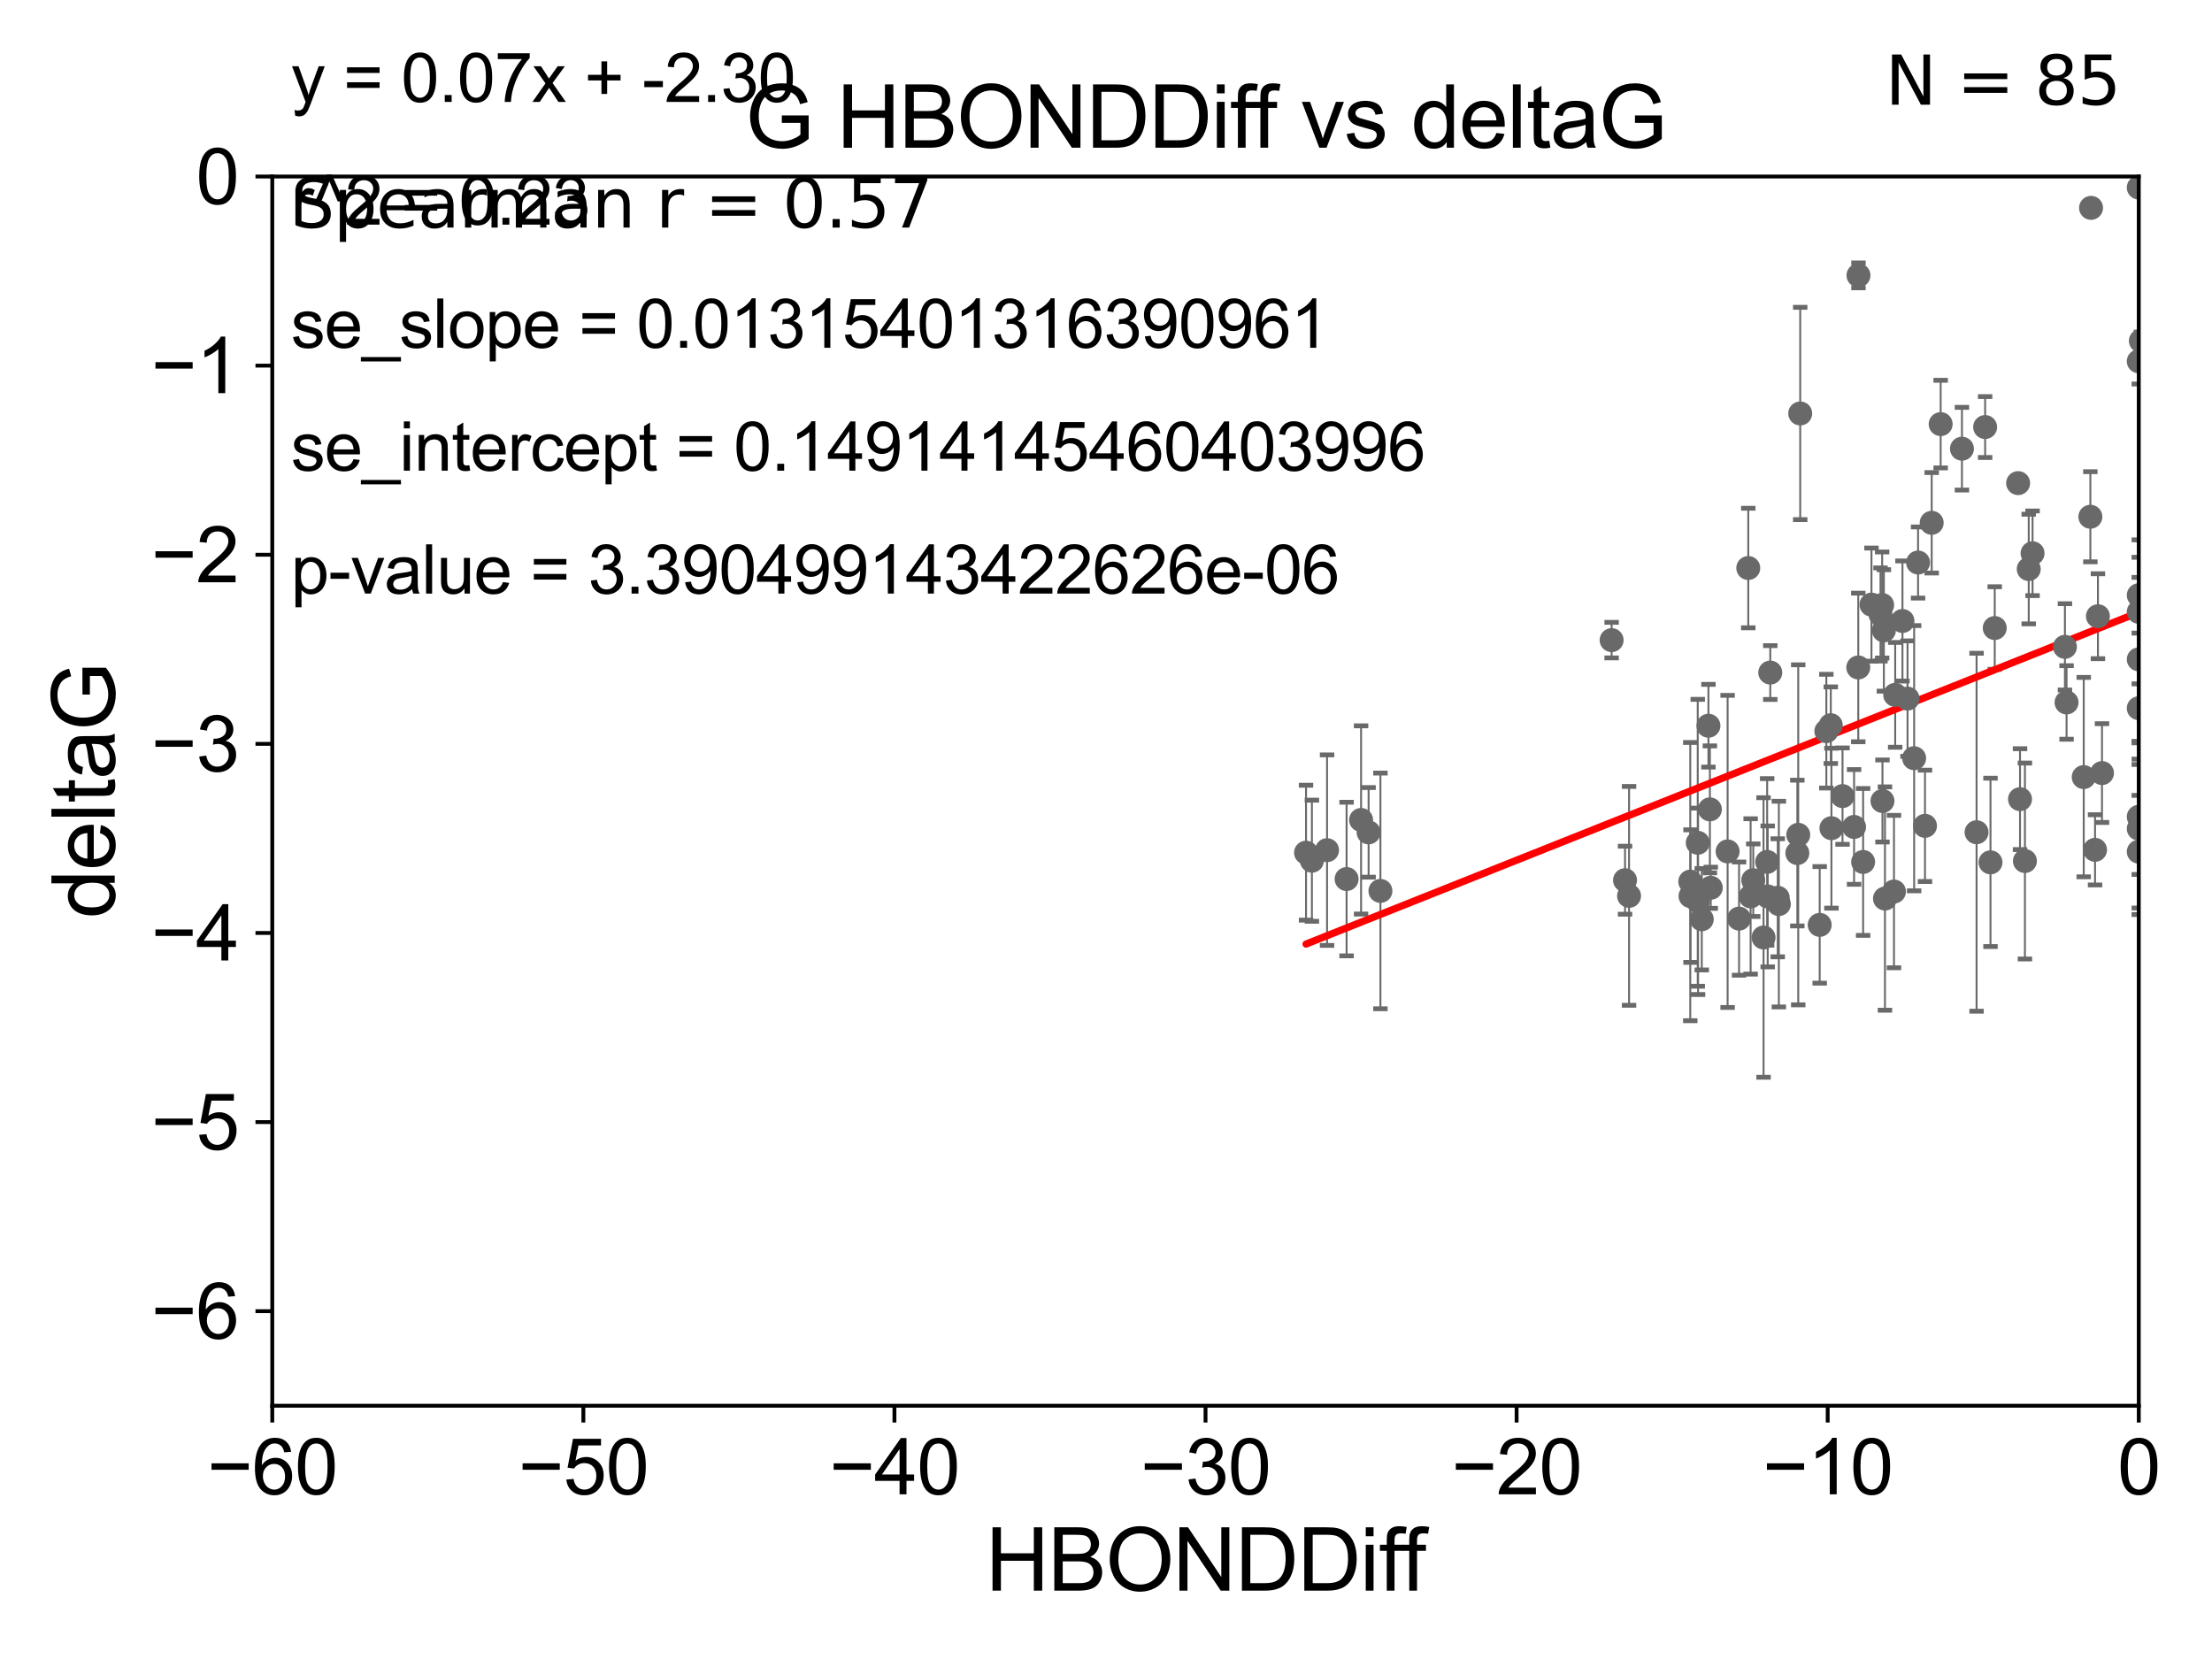 <?xml version="1.0" encoding="utf-8" standalone="no"?>
<!DOCTYPE svg PUBLIC "-//W3C//DTD SVG 1.1//EN"
  "http://www.w3.org/Graphics/SVG/1.1/DTD/svg11.dtd">
<svg xmlns:xlink="http://www.w3.org/1999/xlink" width="460.8pt" height="345.6pt" viewBox="0 0 460.8 345.6" xmlns="http://www.w3.org/2000/svg" version="1.1">
 <defs>
  <style type="text/css">*{stroke-linejoin: round; stroke-linecap: butt}</style>
 </defs>
 <g id="figure_1">
  <g id="patch_1">
   <path d="M 0 345.6 
L 460.8 345.6 
L 460.8 0 
L 0 0 
z
" style="fill: #ffffff"/>
  </g>
  <g id="axes_1">
   <g id="patch_2">
    <path d="M 56.72 292.84 
L 445.545 292.84 
L 445.545 36.775 
L 56.72 36.775 
z
" style="fill: #ffffff"/>
   </g>
   <g id="PathCollection_1">
    <defs>
     <path id="ma15ab41f4d" d="M 0 1.118 
C 0.297 1.118 0.581 1 0.791 0.791 
C 1 0.581 1.118 0.297 1.118 0 
C 1.118 -0.297 1 -0.581 0.791 -0.791 
C 0.581 -1 0.297 -1.118 0 -1.118 
C -0.297 -1.118 -0.581 -1 -0.791 -0.791 
C -1 -0.581 -1.118 -0.297 -1.118 0 
C -1.118 0.297 -1 0.581 -0.791 0.791 
C -0.581 1 -0.297 1.118 0 1.118 
z
" style="stroke: #696969"/>
    </defs>
    <g clip-path="url(#p31dc456646)">
     <use xlink:href="#ma15ab41f4d" x="365.235" y="183.361" style="fill: #696969; stroke: #696969"/>
     <use xlink:href="#ma15ab41f4d" x="339.361" y="186.627" style="fill: #696969; stroke: #696969"/>
     <use xlink:href="#ma15ab41f4d" x="374.418" y="177.712" style="fill: #696969; stroke: #696969"/>
     <use xlink:href="#ma15ab41f4d" x="353.74" y="187.766" style="fill: #696969; stroke: #696969"/>
     <use xlink:href="#ma15ab41f4d" x="338.523" y="183.361" style="fill: #696969; stroke: #696969"/>
     <use xlink:href="#ma15ab41f4d" x="273.294" y="179.304" style="fill: #696969; stroke: #696969"/>
     <use xlink:href="#ma15ab41f4d" x="362.277" y="191.362" style="fill: #696969; stroke: #696969"/>
     <use xlink:href="#ma15ab41f4d" x="352.167" y="186.675" style="fill: #696969; stroke: #696969"/>
     <use xlink:href="#ma15ab41f4d" x="379.076" y="192.668" style="fill: #696969; stroke: #696969"/>
     <use xlink:href="#ma15ab41f4d" x="283.538" y="170.809" style="fill: #696969; stroke: #696969"/>
     <use xlink:href="#ma15ab41f4d" x="285.104" y="173.397" style="fill: #696969; stroke: #696969"/>
     <use xlink:href="#ma15ab41f4d" x="353.671" y="175.566" style="fill: #696969; stroke: #696969"/>
     <use xlink:href="#ma15ab41f4d" x="364.688" y="186.743" style="fill: #696969; stroke: #696969"/>
     <use xlink:href="#ma15ab41f4d" x="280.519" y="183.121" style="fill: #696969; stroke: #696969"/>
     <use xlink:href="#ma15ab41f4d" x="381.521" y="172.527" style="fill: #696969; stroke: #696969"/>
     <use xlink:href="#ma15ab41f4d" x="368.244" y="186.741" style="fill: #696969; stroke: #696969"/>
     <use xlink:href="#ma15ab41f4d" x="287.569" y="185.595" style="fill: #696969; stroke: #696969"/>
     <use xlink:href="#ma15ab41f4d" x="368.131" y="179.547" style="fill: #696969; stroke: #696969"/>
     <use xlink:href="#ma15ab41f4d" x="383.833" y="165.842" style="fill: #696969; stroke: #696969"/>
     <use xlink:href="#ma15ab41f4d" x="352.114" y="183.656" style="fill: #696969; stroke: #696969"/>
     <use xlink:href="#ma15ab41f4d" x="359.894" y="177.365" style="fill: #696969; stroke: #696969"/>
     <use xlink:href="#ma15ab41f4d" x="367.381" y="195.295" style="fill: #696969; stroke: #696969"/>
     <use xlink:href="#ma15ab41f4d" x="381.388" y="151.072" style="fill: #696969; stroke: #696969"/>
     <use xlink:href="#ma15ab41f4d" x="370.337" y="187.024" style="fill: #696969; stroke: #696969"/>
     <use xlink:href="#ma15ab41f4d" x="459.334" y="116.288" style="fill: #696969; stroke: #696969"/>
     <use xlink:href="#ma15ab41f4d" x="375.018" y="86.133" style="fill: #696969; stroke: #696969"/>
     <use xlink:href="#ma15ab41f4d" x="392.673" y="187.184" style="fill: #696969; stroke: #696969"/>
     <use xlink:href="#ma15ab41f4d" x="356.384" y="184.94" style="fill: #696969; stroke: #696969"/>
     <use xlink:href="#ma15ab41f4d" x="388.123" y="179.561" style="fill: #696969; stroke: #696969"/>
     <use xlink:href="#ma15ab41f4d" x="354.511" y="191.497" style="fill: #696969; stroke: #696969"/>
     <use xlink:href="#ma15ab41f4d" x="422.622" y="118.544" style="fill: #696969; stroke: #696969"/>
     <use xlink:href="#ma15ab41f4d" x="386.238" y="172.264" style="fill: #696969; stroke: #696969"/>
     <use xlink:href="#ma15ab41f4d" x="380.462" y="152.317" style="fill: #696969; stroke: #696969"/>
     <use xlink:href="#ma15ab41f4d" x="355.898" y="151.181" style="fill: #696969; stroke: #696969"/>
     <use xlink:href="#ma15ab41f4d" x="387.155" y="57.363" style="fill: #696969; stroke: #696969"/>
     <use xlink:href="#ma15ab41f4d" x="430.163" y="134.75" style="fill: #696969; stroke: #696969"/>
     <use xlink:href="#ma15ab41f4d" x="370.567" y="188.337" style="fill: #696969; stroke: #696969"/>
     <use xlink:href="#ma15ab41f4d" x="276.451" y="177.103" style="fill: #696969; stroke: #696969"/>
     <use xlink:href="#ma15ab41f4d" x="356.2" y="168.607" style="fill: #696969; stroke: #696969"/>
     <use xlink:href="#ma15ab41f4d" x="404.276" y="88.35" style="fill: #696969; stroke: #696969"/>
     <use xlink:href="#ma15ab41f4d" x="436.436" y="177.035" style="fill: #696969; stroke: #696969"/>
     <use xlink:href="#ma15ab41f4d" x="272.071" y="177.627" style="fill: #696969; stroke: #696969"/>
     <use xlink:href="#ma15ab41f4d" x="445.545" y="177.423" style="fill: #696969; stroke: #696969"/>
     <use xlink:href="#ma15ab41f4d" x="392.153" y="166.859" style="fill: #696969; stroke: #696969"/>
     <use xlink:href="#ma15ab41f4d" x="415.542" y="130.831" style="fill: #696969; stroke: #696969"/>
     <use xlink:href="#ma15ab41f4d" x="398.75" y="157.948" style="fill: #696969; stroke: #696969"/>
     <use xlink:href="#ma15ab41f4d" x="445.545" y="39.074" style="fill: #696969; stroke: #696969"/>
     <use xlink:href="#ma15ab41f4d" x="387.112" y="139.042" style="fill: #696969; stroke: #696969"/>
     <use xlink:href="#ma15ab41f4d" x="423.42" y="115.259" style="fill: #696969; stroke: #696969"/>
     <use xlink:href="#ma15ab41f4d" x="374.606" y="173.908" style="fill: #696969; stroke: #696969"/>
     <use xlink:href="#ma15ab41f4d" x="396.319" y="129.363" style="fill: #696969; stroke: #696969"/>
     <use xlink:href="#ma15ab41f4d" x="399.572" y="117.184" style="fill: #696969; stroke: #696969"/>
     <use xlink:href="#ma15ab41f4d" x="397.375" y="145.529" style="fill: #696969; stroke: #696969"/>
     <use xlink:href="#ma15ab41f4d" x="413.54" y="88.96" style="fill: #696969; stroke: #696969"/>
     <use xlink:href="#ma15ab41f4d" x="391.743" y="127.998" style="fill: #696969; stroke: #696969"/>
     <use xlink:href="#ma15ab41f4d" x="411.755" y="173.37" style="fill: #696969; stroke: #696969"/>
     <use xlink:href="#ma15ab41f4d" x="368.779" y="140.106" style="fill: #696969; stroke: #696969"/>
     <use xlink:href="#ma15ab41f4d" x="408.709" y="93.472" style="fill: #696969; stroke: #696969"/>
     <use xlink:href="#ma15ab41f4d" x="420.414" y="100.642" style="fill: #696969; stroke: #696969"/>
     <use xlink:href="#ma15ab41f4d" x="445.545" y="147.535" style="fill: #696969; stroke: #696969"/>
     <use xlink:href="#ma15ab41f4d" x="401.012" y="172.036" style="fill: #696969; stroke: #696969"/>
     <use xlink:href="#ma15ab41f4d" x="434.077" y="161.883" style="fill: #696969; stroke: #696969"/>
     <use xlink:href="#ma15ab41f4d" x="389.863" y="125.95" style="fill: #696969; stroke: #696969"/>
     <use xlink:href="#ma15ab41f4d" x="437.884" y="161.044" style="fill: #696969; stroke: #696969"/>
     <use xlink:href="#ma15ab41f4d" x="392.087" y="126.034" style="fill: #696969; stroke: #696969"/>
     <use xlink:href="#ma15ab41f4d" x="421.828" y="179.365" style="fill: #696969; stroke: #696969"/>
     <use xlink:href="#ma15ab41f4d" x="445.545" y="137.356" style="fill: #696969; stroke: #696969"/>
     <use xlink:href="#ma15ab41f4d" x="435.46" y="107.649" style="fill: #696969; stroke: #696969"/>
     <use xlink:href="#ma15ab41f4d" x="430.503" y="146.332" style="fill: #696969; stroke: #696969"/>
     <use xlink:href="#ma15ab41f4d" x="402.407" y="108.91" style="fill: #696969; stroke: #696969"/>
     <use xlink:href="#ma15ab41f4d" x="437.036" y="128.37" style="fill: #696969; stroke: #696969"/>
     <use xlink:href="#ma15ab41f4d" x="394.803" y="144.75" style="fill: #696969; stroke: #696969"/>
     <use xlink:href="#ma15ab41f4d" x="445.545" y="172.629" style="fill: #696969; stroke: #696969"/>
     <use xlink:href="#ma15ab41f4d" x="394.549" y="185.726" style="fill: #696969; stroke: #696969"/>
     <use xlink:href="#ma15ab41f4d" x="414.657" y="179.642" style="fill: #696969; stroke: #696969"/>
     <use xlink:href="#ma15ab41f4d" x="445.545" y="127.457" style="fill: #696969; stroke: #696969"/>
     <use xlink:href="#ma15ab41f4d" x="420.807" y="166.478" style="fill: #696969; stroke: #696969"/>
     <use xlink:href="#ma15ab41f4d" x="445.545" y="123.993" style="fill: #696969; stroke: #696969"/>
     <use xlink:href="#ma15ab41f4d" x="445.545" y="75.265" style="fill: #696969; stroke: #696969"/>
     <use xlink:href="#ma15ab41f4d" x="435.604" y="43.3" style="fill: #696969; stroke: #696969"/>
     <use xlink:href="#ma15ab41f4d" x="445.982" y="71.012" style="fill: #696969; stroke: #696969"/>
     <use xlink:href="#ma15ab41f4d" x="392.445" y="131.327" style="fill: #696969; stroke: #696969"/>
     <use xlink:href="#ma15ab41f4d" x="364.198" y="118.329" style="fill: #696969; stroke: #696969"/>
     <use xlink:href="#ma15ab41f4d" x="335.73" y="133.35" style="fill: #696969; stroke: #696969"/>
     <use xlink:href="#ma15ab41f4d" x="445.545" y="170.152" style="fill: #696969; stroke: #696969"/>
    </g>
   </g>
   <g id="matplotlib.axis_1">
    <g id="xtick_1">
     <g id="line2d_1">
      <defs>
       <path id="m8262cfff5c" d="M 0 0 
L 0 3.5 
" style="stroke: #000000; stroke-width: 0.8"/>
      </defs>
      <g>
       <use xlink:href="#m8262cfff5c" x="56.72" y="292.84" style="stroke: #000000; stroke-width: 0.8"/>
      </g>
     </g>
     <g id="text_1">
      <!-- −60 -->
      <g transform="translate(43.15 311.293)scale(0.16 -0.16)">
       <defs>
        <path id="ArialMT-2212" d="M 3381 1997 
L 356 1997 
L 356 2522 
L 3381 2522 
L 3381 1997 
z
" transform="scale(0.016)"/>
        <path id="ArialMT-36" d="M 3184 3459 
L 2625 3416 
Q 2550 3747 2413 3897 
Q 2184 4138 1850 4138 
Q 1581 4138 1378 3988 
Q 1113 3794 959 3422 
Q 806 3050 800 2363 
Q 1003 2672 1297 2822 
Q 1591 2972 1913 2972 
Q 2475 2972 2870 2558 
Q 3266 2144 3266 1488 
Q 3266 1056 3080 686 
Q 2894 316 2569 119 
Q 2244 -78 1831 -78 
Q 1128 -78 684 439 
Q 241 956 241 2144 
Q 241 3472 731 4075 
Q 1159 4600 1884 4600 
Q 2425 4600 2770 4297 
Q 3116 3994 3184 3459 
z
M 888 1484 
Q 888 1194 1011 928 
Q 1134 663 1356 523 
Q 1578 384 1822 384 
Q 2178 384 2434 671 
Q 2691 959 2691 1453 
Q 2691 1928 2437 2201 
Q 2184 2475 1800 2475 
Q 1419 2475 1153 2201 
Q 888 1928 888 1484 
z
" transform="scale(0.016)"/>
        <path id="ArialMT-30" d="M 266 2259 
Q 266 3072 433 3567 
Q 600 4063 929 4331 
Q 1259 4600 1759 4600 
Q 2128 4600 2406 4451 
Q 2684 4303 2865 4023 
Q 3047 3744 3150 3342 
Q 3253 2941 3253 2259 
Q 3253 1453 3087 958 
Q 2922 463 2592 192 
Q 2263 -78 1759 -78 
Q 1097 -78 719 397 
Q 266 969 266 2259 
z
M 844 2259 
Q 844 1131 1108 757 
Q 1372 384 1759 384 
Q 2147 384 2411 759 
Q 2675 1134 2675 2259 
Q 2675 3391 2411 3762 
Q 2147 4134 1753 4134 
Q 1366 4134 1134 3806 
Q 844 3388 844 2259 
z
" transform="scale(0.016)"/>
       </defs>
       <use xlink:href="#ArialMT-2212"/>
       <use xlink:href="#ArialMT-36" x="58.398"/>
       <use xlink:href="#ArialMT-30" x="114.014"/>
      </g>
     </g>
    </g>
    <g id="xtick_2">
     <g id="line2d_2">
      <g>
       <use xlink:href="#m8262cfff5c" x="121.524" y="292.84" style="stroke: #000000; stroke-width: 0.8"/>
      </g>
     </g>
     <g id="text_2">
      <!-- −50 -->
      <g transform="translate(107.954 311.293)scale(0.16 -0.16)">
       <defs>
        <path id="ArialMT-35" d="M 266 1200 
L 856 1250 
Q 922 819 1161 601 
Q 1400 384 1738 384 
Q 2144 384 2425 690 
Q 2706 997 2706 1503 
Q 2706 1984 2436 2262 
Q 2166 2541 1728 2541 
Q 1456 2541 1237 2417 
Q 1019 2294 894 2097 
L 366 2166 
L 809 4519 
L 3088 4519 
L 3088 3981 
L 1259 3981 
L 1013 2750 
Q 1425 3038 1878 3038 
Q 2478 3038 2890 2622 
Q 3303 2206 3303 1553 
Q 3303 931 2941 478 
Q 2500 -78 1738 -78 
Q 1113 -78 717 272 
Q 322 622 266 1200 
z
" transform="scale(0.016)"/>
       </defs>
       <use xlink:href="#ArialMT-2212"/>
       <use xlink:href="#ArialMT-35" x="58.398"/>
       <use xlink:href="#ArialMT-30" x="114.014"/>
      </g>
     </g>
    </g>
    <g id="xtick_3">
     <g id="line2d_3">
      <g>
       <use xlink:href="#m8262cfff5c" x="186.328" y="292.84" style="stroke: #000000; stroke-width: 0.8"/>
      </g>
     </g>
     <g id="text_3">
      <!-- −40 -->
      <g transform="translate(172.758 311.293)scale(0.16 -0.16)">
       <defs>
        <path id="ArialMT-34" d="M 2069 0 
L 2069 1097 
L 81 1097 
L 81 1613 
L 2172 4581 
L 2631 4581 
L 2631 1613 
L 3250 1613 
L 3250 1097 
L 2631 1097 
L 2631 0 
L 2069 0 
z
M 2069 1613 
L 2069 3678 
L 634 1613 
L 2069 1613 
z
" transform="scale(0.016)"/>
       </defs>
       <use xlink:href="#ArialMT-2212"/>
       <use xlink:href="#ArialMT-34" x="58.398"/>
       <use xlink:href="#ArialMT-30" x="114.014"/>
      </g>
     </g>
    </g>
    <g id="xtick_4">
     <g id="line2d_4">
      <g>
       <use xlink:href="#m8262cfff5c" x="251.132" y="292.84" style="stroke: #000000; stroke-width: 0.8"/>
      </g>
     </g>
     <g id="text_4">
      <!-- −30 -->
      <g transform="translate(237.562 311.293)scale(0.16 -0.16)">
       <defs>
        <path id="ArialMT-33" d="M 269 1209 
L 831 1284 
Q 928 806 1161 595 
Q 1394 384 1728 384 
Q 2125 384 2398 659 
Q 2672 934 2672 1341 
Q 2672 1728 2419 1979 
Q 2166 2231 1775 2231 
Q 1616 2231 1378 2169 
L 1441 2663 
Q 1497 2656 1531 2656 
Q 1891 2656 2178 2843 
Q 2466 3031 2466 3422 
Q 2466 3731 2256 3934 
Q 2047 4138 1716 4138 
Q 1388 4138 1169 3931 
Q 950 3725 888 3313 
L 325 3413 
Q 428 3978 793 4289 
Q 1159 4600 1703 4600 
Q 2078 4600 2393 4439 
Q 2709 4278 2876 4000 
Q 3044 3722 3044 3409 
Q 3044 3113 2884 2869 
Q 2725 2625 2413 2481 
Q 2819 2388 3044 2092 
Q 3269 1797 3269 1353 
Q 3269 753 2831 336 
Q 2394 -81 1725 -81 
Q 1122 -81 723 278 
Q 325 638 269 1209 
z
" transform="scale(0.016)"/>
       </defs>
       <use xlink:href="#ArialMT-2212"/>
       <use xlink:href="#ArialMT-33" x="58.398"/>
       <use xlink:href="#ArialMT-30" x="114.014"/>
      </g>
     </g>
    </g>
    <g id="xtick_5">
     <g id="line2d_5">
      <g>
       <use xlink:href="#m8262cfff5c" x="315.937" y="292.84" style="stroke: #000000; stroke-width: 0.8"/>
      </g>
     </g>
     <g id="text_5">
      <!-- −20 -->
      <g transform="translate(302.367 311.293)scale(0.16 -0.16)">
       <defs>
        <path id="ArialMT-32" d="M 3222 541 
L 3222 0 
L 194 0 
Q 188 203 259 391 
Q 375 700 629 1000 
Q 884 1300 1366 1694 
Q 2113 2306 2375 2664 
Q 2638 3022 2638 3341 
Q 2638 3675 2398 3904 
Q 2159 4134 1775 4134 
Q 1369 4134 1125 3890 
Q 881 3647 878 3216 
L 300 3275 
Q 359 3922 746 4261 
Q 1134 4600 1788 4600 
Q 2447 4600 2831 4234 
Q 3216 3869 3216 3328 
Q 3216 3053 3103 2787 
Q 2991 2522 2730 2228 
Q 2469 1934 1863 1422 
Q 1356 997 1212 845 
Q 1069 694 975 541 
L 3222 541 
z
" transform="scale(0.016)"/>
       </defs>
       <use xlink:href="#ArialMT-2212"/>
       <use xlink:href="#ArialMT-32" x="58.398"/>
       <use xlink:href="#ArialMT-30" x="114.014"/>
      </g>
     </g>
    </g>
    <g id="xtick_6">
     <g id="line2d_6">
      <g>
       <use xlink:href="#m8262cfff5c" x="380.741" y="292.84" style="stroke: #000000; stroke-width: 0.8"/>
      </g>
     </g>
     <g id="text_6">
      <!-- −10 -->
      <g transform="translate(367.171 311.293)scale(0.16 -0.16)">
       <defs>
        <path id="ArialMT-31" d="M 2384 0 
L 1822 0 
L 1822 3584 
Q 1619 3391 1289 3197 
Q 959 3003 697 2906 
L 697 3450 
Q 1169 3672 1522 3987 
Q 1875 4303 2022 4600 
L 2384 4600 
L 2384 0 
z
" transform="scale(0.016)"/>
       </defs>
       <use xlink:href="#ArialMT-2212"/>
       <use xlink:href="#ArialMT-31" x="58.398"/>
       <use xlink:href="#ArialMT-30" x="114.014"/>
      </g>
     </g>
    </g>
    <g id="xtick_7">
     <g id="line2d_7">
      <g>
       <use xlink:href="#m8262cfff5c" x="445.545" y="292.84" style="stroke: #000000; stroke-width: 0.8"/>
      </g>
     </g>
     <g id="text_7">
      <!-- 0 -->
      <g transform="translate(441.096 311.293)scale(0.16 -0.16)">
       <use xlink:href="#ArialMT-30"/>
      </g>
     </g>
    </g>
    <g id="text_8">
     <!-- HBONDDiff -->
     <g transform="translate(205.287 331.357)scale(0.18 -0.18)">
      <defs>
       <path id="ArialMT-48" d="M 513 0 
L 513 4581 
L 1119 4581 
L 1119 2700 
L 3500 2700 
L 3500 4581 
L 4106 4581 
L 4106 0 
L 3500 0 
L 3500 2159 
L 1119 2159 
L 1119 0 
L 513 0 
z
" transform="scale(0.016)"/>
       <path id="ArialMT-42" d="M 469 0 
L 469 4581 
L 2188 4581 
Q 2713 4581 3030 4442 
Q 3347 4303 3526 4014 
Q 3706 3725 3706 3409 
Q 3706 3116 3547 2856 
Q 3388 2597 3066 2438 
Q 3481 2316 3704 2022 
Q 3928 1728 3928 1328 
Q 3928 1006 3792 729 
Q 3656 453 3456 303 
Q 3256 153 2954 76 
Q 2653 0 2216 0 
L 469 0 
z
M 1075 2656 
L 2066 2656 
Q 2469 2656 2644 2709 
Q 2875 2778 2992 2937 
Q 3109 3097 3109 3338 
Q 3109 3566 3000 3739 
Q 2891 3913 2687 3977 
Q 2484 4041 1991 4041 
L 1075 4041 
L 1075 2656 
z
M 1075 541 
L 2216 541 
Q 2509 541 2628 563 
Q 2838 600 2978 687 
Q 3119 775 3209 942 
Q 3300 1109 3300 1328 
Q 3300 1584 3169 1773 
Q 3038 1963 2805 2039 
Q 2572 2116 2134 2116 
L 1075 2116 
L 1075 541 
z
" transform="scale(0.016)"/>
       <path id="ArialMT-4f" d="M 309 2231 
Q 309 3372 921 4017 
Q 1534 4663 2503 4663 
Q 3138 4663 3647 4359 
Q 4156 4056 4423 3514 
Q 4691 2972 4691 2284 
Q 4691 1588 4409 1038 
Q 4128 488 3612 205 
Q 3097 -78 2500 -78 
Q 1853 -78 1343 234 
Q 834 547 571 1087 
Q 309 1628 309 2231 
z
M 934 2222 
Q 934 1394 1379 917 
Q 1825 441 2497 441 
Q 3181 441 3623 922 
Q 4066 1403 4066 2288 
Q 4066 2847 3877 3264 
Q 3688 3681 3323 3911 
Q 2959 4141 2506 4141 
Q 1863 4141 1398 3698 
Q 934 3256 934 2222 
z
" transform="scale(0.016)"/>
       <path id="ArialMT-4e" d="M 488 0 
L 488 4581 
L 1109 4581 
L 3516 984 
L 3516 4581 
L 4097 4581 
L 4097 0 
L 3475 0 
L 1069 3600 
L 1069 0 
L 488 0 
z
" transform="scale(0.016)"/>
       <path id="ArialMT-44" d="M 494 0 
L 494 4581 
L 2072 4581 
Q 2606 4581 2888 4516 
Q 3281 4425 3559 4188 
Q 3922 3881 4101 3404 
Q 4281 2928 4281 2316 
Q 4281 1794 4159 1391 
Q 4038 988 3847 723 
Q 3656 459 3429 307 
Q 3203 156 2883 78 
Q 2563 0 2147 0 
L 494 0 
z
M 1100 541 
L 2078 541 
Q 2531 541 2789 625 
Q 3047 709 3200 863 
Q 3416 1078 3536 1442 
Q 3656 1806 3656 2325 
Q 3656 3044 3420 3430 
Q 3184 3816 2847 3947 
Q 2603 4041 2063 4041 
L 1100 4041 
L 1100 541 
z
" transform="scale(0.016)"/>
       <path id="ArialMT-69" d="M 425 3934 
L 425 4581 
L 988 4581 
L 988 3934 
L 425 3934 
z
M 425 0 
L 425 3319 
L 988 3319 
L 988 0 
L 425 0 
z
" transform="scale(0.016)"/>
       <path id="ArialMT-66" d="M 556 0 
L 556 2881 
L 59 2881 
L 59 3319 
L 556 3319 
L 556 3672 
Q 556 4006 616 4169 
Q 697 4388 901 4523 
Q 1106 4659 1475 4659 
Q 1713 4659 2000 4603 
L 1916 4113 
Q 1741 4144 1584 4144 
Q 1328 4144 1222 4034 
Q 1116 3925 1116 3625 
L 1116 3319 
L 1763 3319 
L 1763 2881 
L 1116 2881 
L 1116 0 
L 556 0 
z
" transform="scale(0.016)"/>
      </defs>
      <use xlink:href="#ArialMT-48"/>
      <use xlink:href="#ArialMT-42" x="72.217"/>
      <use xlink:href="#ArialMT-4f" x="138.916"/>
      <use xlink:href="#ArialMT-4e" x="216.699"/>
      <use xlink:href="#ArialMT-44" x="288.916"/>
      <use xlink:href="#ArialMT-44" x="361.133"/>
      <use xlink:href="#ArialMT-69" x="433.35"/>
      <use xlink:href="#ArialMT-66" x="455.566"/>
      <use xlink:href="#ArialMT-66" x="481.6"/>
     </g>
    </g>
   </g>
   <g id="matplotlib.axis_2">
    <g id="ytick_1">
     <g id="line2d_8">
      <defs>
       <path id="m75483297e6" d="M 0 0 
L -3.5 0 
" style="stroke: #000000; stroke-width: 0.8"/>
      </defs>
      <g>
       <use xlink:href="#m75483297e6" x="56.72" y="273.143" style="stroke: #000000; stroke-width: 0.8"/>
      </g>
     </g>
     <g id="text_9">
      <!-- −6 -->
      <g transform="translate(31.477 278.869)scale(0.16 -0.16)">
       <use xlink:href="#ArialMT-2212"/>
       <use xlink:href="#ArialMT-36" x="58.398"/>
      </g>
     </g>
    </g>
    <g id="ytick_2">
     <g id="line2d_9">
      <g>
       <use xlink:href="#m75483297e6" x="56.72" y="233.748" style="stroke: #000000; stroke-width: 0.8"/>
      </g>
     </g>
     <g id="text_10">
      <!-- −5 -->
      <g transform="translate(31.477 239.474)scale(0.16 -0.16)">
       <use xlink:href="#ArialMT-2212"/>
       <use xlink:href="#ArialMT-35" x="58.398"/>
      </g>
     </g>
    </g>
    <g id="ytick_3">
     <g id="line2d_10">
      <g>
       <use xlink:href="#m75483297e6" x="56.72" y="194.353" style="stroke: #000000; stroke-width: 0.8"/>
      </g>
     </g>
     <g id="text_11">
      <!-- −4 -->
      <g transform="translate(31.477 200.08)scale(0.16 -0.16)">
       <use xlink:href="#ArialMT-2212"/>
       <use xlink:href="#ArialMT-34" x="58.398"/>
      </g>
     </g>
    </g>
    <g id="ytick_4">
     <g id="line2d_11">
      <g>
       <use xlink:href="#m75483297e6" x="56.72" y="154.959" style="stroke: #000000; stroke-width: 0.8"/>
      </g>
     </g>
     <g id="text_12">
      <!-- −3 -->
      <g transform="translate(31.477 160.685)scale(0.16 -0.16)">
       <use xlink:href="#ArialMT-2212"/>
       <use xlink:href="#ArialMT-33" x="58.398"/>
      </g>
     </g>
    </g>
    <g id="ytick_5">
     <g id="line2d_12">
      <g>
       <use xlink:href="#m75483297e6" x="56.72" y="115.564" style="stroke: #000000; stroke-width: 0.8"/>
      </g>
     </g>
     <g id="text_13">
      <!-- −2 -->
      <g transform="translate(31.477 121.29)scale(0.16 -0.16)">
       <use xlink:href="#ArialMT-2212"/>
       <use xlink:href="#ArialMT-32" x="58.398"/>
      </g>
     </g>
    </g>
    <g id="ytick_6">
     <g id="line2d_13">
      <g>
       <use xlink:href="#m75483297e6" x="56.72" y="76.17" style="stroke: #000000; stroke-width: 0.8"/>
      </g>
     </g>
     <g id="text_14">
      <!-- −1 -->
      <g transform="translate(31.477 81.896)scale(0.16 -0.16)">
       <use xlink:href="#ArialMT-2212"/>
       <use xlink:href="#ArialMT-31" x="58.398"/>
      </g>
     </g>
    </g>
    <g id="ytick_7">
     <g id="line2d_14">
      <g>
       <use xlink:href="#m75483297e6" x="56.72" y="36.775" style="stroke: #000000; stroke-width: 0.8"/>
      </g>
     </g>
     <g id="text_15">
      <!-- 0 -->
      <g transform="translate(40.822 42.501)scale(0.16 -0.16)">
       <use xlink:href="#ArialMT-30"/>
      </g>
     </g>
    </g>
    <g id="text_16">
     <!-- deltaG -->
     <g transform="translate(23.9 191.322)rotate(-90)scale(0.18 -0.18)">
      <defs>
       <path id="ArialMT-64" d="M 2575 0 
L 2575 419 
Q 2259 -75 1647 -75 
Q 1250 -75 917 144 
Q 584 363 401 755 
Q 219 1147 219 1656 
Q 219 2153 384 2558 
Q 550 2963 881 3178 
Q 1213 3394 1622 3394 
Q 1922 3394 2156 3267 
Q 2391 3141 2538 2938 
L 2538 4581 
L 3097 4581 
L 3097 0 
L 2575 0 
z
M 797 1656 
Q 797 1019 1065 703 
Q 1334 388 1700 388 
Q 2069 388 2326 689 
Q 2584 991 2584 1609 
Q 2584 2291 2321 2609 
Q 2059 2928 1675 2928 
Q 1300 2928 1048 2622 
Q 797 2316 797 1656 
z
" transform="scale(0.016)"/>
       <path id="ArialMT-65" d="M 2694 1069 
L 3275 997 
Q 3138 488 2766 206 
Q 2394 -75 1816 -75 
Q 1088 -75 661 373 
Q 234 822 234 1631 
Q 234 2469 665 2931 
Q 1097 3394 1784 3394 
Q 2450 3394 2872 2941 
Q 3294 2488 3294 1666 
Q 3294 1616 3291 1516 
L 816 1516 
Q 847 969 1125 678 
Q 1403 388 1819 388 
Q 2128 388 2347 550 
Q 2566 713 2694 1069 
z
M 847 1978 
L 2700 1978 
Q 2663 2397 2488 2606 
Q 2219 2931 1791 2931 
Q 1403 2931 1139 2672 
Q 875 2413 847 1978 
z
" transform="scale(0.016)"/>
       <path id="ArialMT-6c" d="M 409 0 
L 409 4581 
L 972 4581 
L 972 0 
L 409 0 
z
" transform="scale(0.016)"/>
       <path id="ArialMT-74" d="M 1650 503 
L 1731 6 
Q 1494 -44 1306 -44 
Q 1000 -44 831 53 
Q 663 150 594 308 
Q 525 466 525 972 
L 525 2881 
L 113 2881 
L 113 3319 
L 525 3319 
L 525 4141 
L 1084 4478 
L 1084 3319 
L 1650 3319 
L 1650 2881 
L 1084 2881 
L 1084 941 
Q 1084 700 1114 631 
Q 1144 563 1211 522 
Q 1278 481 1403 481 
Q 1497 481 1650 503 
z
" transform="scale(0.016)"/>
       <path id="ArialMT-61" d="M 2588 409 
Q 2275 144 1986 34 
Q 1697 -75 1366 -75 
Q 819 -75 525 192 
Q 231 459 231 875 
Q 231 1119 342 1320 
Q 453 1522 633 1644 
Q 813 1766 1038 1828 
Q 1203 1872 1538 1913 
Q 2219 1994 2541 2106 
Q 2544 2222 2544 2253 
Q 2544 2597 2384 2738 
Q 2169 2928 1744 2928 
Q 1347 2928 1158 2789 
Q 969 2650 878 2297 
L 328 2372 
Q 403 2725 575 2942 
Q 747 3159 1072 3276 
Q 1397 3394 1825 3394 
Q 2250 3394 2515 3294 
Q 2781 3194 2906 3042 
Q 3031 2891 3081 2659 
Q 3109 2516 3109 2141 
L 3109 1391 
Q 3109 606 3145 398 
Q 3181 191 3288 0 
L 2700 0 
Q 2613 175 2588 409 
z
M 2541 1666 
Q 2234 1541 1622 1453 
Q 1275 1403 1131 1340 
Q 988 1278 909 1158 
Q 831 1038 831 891 
Q 831 666 1001 516 
Q 1172 366 1500 366 
Q 1825 366 2078 508 
Q 2331 650 2450 897 
Q 2541 1088 2541 1459 
L 2541 1666 
z
" transform="scale(0.016)"/>
       <path id="ArialMT-47" d="M 2638 1797 
L 2638 2334 
L 4578 2338 
L 4578 638 
Q 4131 281 3656 101 
Q 3181 -78 2681 -78 
Q 2006 -78 1454 211 
Q 903 500 622 1047 
Q 341 1594 341 2269 
Q 341 2938 620 3517 
Q 900 4097 1425 4378 
Q 1950 4659 2634 4659 
Q 3131 4659 3532 4498 
Q 3934 4338 4162 4050 
Q 4391 3763 4509 3300 
L 3963 3150 
Q 3859 3500 3706 3700 
Q 3553 3900 3268 4020 
Q 2984 4141 2638 4141 
Q 2222 4141 1919 4014 
Q 1616 3888 1430 3681 
Q 1244 3475 1141 3228 
Q 966 2803 966 2306 
Q 966 1694 1177 1281 
Q 1388 869 1791 669 
Q 2194 469 2647 469 
Q 3041 469 3416 620 
Q 3791 772 3984 944 
L 3984 1797 
L 2638 1797 
z
" transform="scale(0.016)"/>
      </defs>
      <use xlink:href="#ArialMT-64"/>
      <use xlink:href="#ArialMT-65" x="55.615"/>
      <use xlink:href="#ArialMT-6c" x="111.23"/>
      <use xlink:href="#ArialMT-74" x="133.447"/>
      <use xlink:href="#ArialMT-61" x="161.23"/>
      <use xlink:href="#ArialMT-47" x="216.846"/>
     </g>
    </g>
   </g>
   <g id="LineCollection_1">
    <path d="M 365.235 190.918 
L 365.235 175.804 
" clip-path="url(#p31dc456646)" style="fill: none; stroke: #696969; stroke-width: 0.4"/>
    <path d="M 339.361 209.422 
L 339.361 163.832 
" clip-path="url(#p31dc456646)" style="fill: none; stroke: #696969; stroke-width: 0.4"/>
    <path d="M 374.418 192.894 
L 374.418 162.53 
" clip-path="url(#p31dc456646)" style="fill: none; stroke: #696969; stroke-width: 0.4"/>
    <path d="M 353.74 207.177 
L 353.74 168.355 
" clip-path="url(#p31dc456646)" style="fill: none; stroke: #696969; stroke-width: 0.4"/>
    <path d="M 338.523 190.447 
L 338.523 176.274 
" clip-path="url(#p31dc456646)" style="fill: none; stroke: #696969; stroke-width: 0.4"/>
    <path d="M 273.294 191.921 
L 273.294 166.688 
" clip-path="url(#p31dc456646)" style="fill: none; stroke: #696969; stroke-width: 0.4"/>
    <path d="M 362.277 203.155 
L 362.277 179.569 
" clip-path="url(#p31dc456646)" style="fill: none; stroke: #696969; stroke-width: 0.4"/>
    <path d="M 352.167 200.482 
L 352.167 172.868 
" clip-path="url(#p31dc456646)" style="fill: none; stroke: #696969; stroke-width: 0.4"/>
    <path d="M 379.076 204.811 
L 379.076 180.525 
" clip-path="url(#p31dc456646)" style="fill: none; stroke: #696969; stroke-width: 0.4"/>
    <path d="M 283.538 190.416 
L 283.538 151.203 
" clip-path="url(#p31dc456646)" style="fill: none; stroke: #696969; stroke-width: 0.4"/>
    <path d="M 285.104 182.729 
L 285.104 164.065 
" clip-path="url(#p31dc456646)" style="fill: none; stroke: #696969; stroke-width: 0.4"/>
    <path d="M 353.671 205.447 
L 353.671 145.685 
" clip-path="url(#p31dc456646)" style="fill: none; stroke: #696969; stroke-width: 0.4"/>
    <path d="M 364.688 202.923 
L 364.688 170.563 
" clip-path="url(#p31dc456646)" style="fill: none; stroke: #696969; stroke-width: 0.4"/>
    <path d="M 280.519 199.12 
L 280.519 167.123 
" clip-path="url(#p31dc456646)" style="fill: none; stroke: #696969; stroke-width: 0.4"/>
    <path d="M 381.521 189.186 
L 381.521 155.867 
" clip-path="url(#p31dc456646)" style="fill: none; stroke: #696969; stroke-width: 0.4"/>
    <path d="M 368.244 201.422 
L 368.244 172.061 
" clip-path="url(#p31dc456646)" style="fill: none; stroke: #696969; stroke-width: 0.4"/>
    <path d="M 287.569 210.144 
L 287.569 161.047 
" clip-path="url(#p31dc456646)" style="fill: none; stroke: #696969; stroke-width: 0.4"/>
    <path d="M 368.131 196.891 
L 368.131 162.203 
" clip-path="url(#p31dc456646)" style="fill: none; stroke: #696969; stroke-width: 0.4"/>
    <path d="M 383.833 175.881 
L 383.833 155.804 
" clip-path="url(#p31dc456646)" style="fill: none; stroke: #696969; stroke-width: 0.4"/>
    <path d="M 352.114 212.633 
L 352.114 154.679 
" clip-path="url(#p31dc456646)" style="fill: none; stroke: #696969; stroke-width: 0.4"/>
    <path d="M 359.894 209.872 
L 359.894 144.859 
" clip-path="url(#p31dc456646)" style="fill: none; stroke: #696969; stroke-width: 0.4"/>
    <path d="M 367.381 224.411 
L 367.381 166.18 
" clip-path="url(#p31dc456646)" style="fill: none; stroke: #696969; stroke-width: 0.4"/>
    <path d="M 381.388 159.052 
L 381.388 143.092 
" clip-path="url(#p31dc456646)" style="fill: none; stroke: #696969; stroke-width: 0.4"/>
    <path d="M 370.337 199.324 
L 370.337 174.725 
" clip-path="url(#p31dc456646)" style="fill: none; stroke: #696969; stroke-width: 0.4"/>
    <path d="M 459.334 121.701 
L 459.334 110.875 
" clip-path="url(#p31dc456646)" style="fill: none; stroke: #696969; stroke-width: 0.4"/>
    <path d="M 375.018 108.244 
L 375.018 64.022 
" clip-path="url(#p31dc456646)" style="fill: none; stroke: #696969; stroke-width: 0.4"/>
    <path d="M 392.673 210.444 
L 392.673 163.924 
" clip-path="url(#p31dc456646)" style="fill: none; stroke: #696969; stroke-width: 0.4"/>
    <path d="M 356.384 189.225 
L 356.384 180.655 
" clip-path="url(#p31dc456646)" style="fill: none; stroke: #696969; stroke-width: 0.4"/>
    <path d="M 388.123 194.86 
L 388.123 164.263 
" clip-path="url(#p31dc456646)" style="fill: none; stroke: #696969; stroke-width: 0.4"/>
    <path d="M 354.511 202.055 
L 354.511 180.939 
" clip-path="url(#p31dc456646)" style="fill: none; stroke: #696969; stroke-width: 0.4"/>
    <path d="M 422.622 129.964 
L 422.622 107.124 
" clip-path="url(#p31dc456646)" style="fill: none; stroke: #696969; stroke-width: 0.4"/>
    <path d="M 386.238 184.214 
L 386.238 160.315 
" clip-path="url(#p31dc456646)" style="fill: none; stroke: #696969; stroke-width: 0.4"/>
    <path d="M 380.462 164.165 
L 380.462 140.47 
" clip-path="url(#p31dc456646)" style="fill: none; stroke: #696969; stroke-width: 0.4"/>
    <path d="M 355.898 159.797 
L 355.898 142.564 
" clip-path="url(#p31dc456646)" style="fill: none; stroke: #696969; stroke-width: 0.4"/>
    <path d="M 387.155 59.954 
L 387.155 54.772 
" clip-path="url(#p31dc456646)" style="fill: none; stroke: #696969; stroke-width: 0.4"/>
    <path d="M 430.163 143.736 
L 430.163 125.764 
" clip-path="url(#p31dc456646)" style="fill: none; stroke: #696969; stroke-width: 0.4"/>
    <path d="M 370.567 209.758 
L 370.567 166.916 
" clip-path="url(#p31dc456646)" style="fill: none; stroke: #696969; stroke-width: 0.4"/>
    <path d="M 276.451 196.949 
L 276.451 157.257 
" clip-path="url(#p31dc456646)" style="fill: none; stroke: #696969; stroke-width: 0.4"/>
    <path d="M 356.2 181.833 
L 356.2 155.381 
" clip-path="url(#p31dc456646)" style="fill: none; stroke: #696969; stroke-width: 0.4"/>
    <path d="M 404.276 97.477 
L 404.276 79.222 
" clip-path="url(#p31dc456646)" style="fill: none; stroke: #696969; stroke-width: 0.4"/>
    <path d="M 436.436 184.347 
L 436.436 169.723 
" clip-path="url(#p31dc456646)" style="fill: none; stroke: #696969; stroke-width: 0.4"/>
    <path d="M 272.071 191.679 
L 272.071 163.576 
" clip-path="url(#p31dc456646)" style="fill: none; stroke: #696969; stroke-width: 0.4"/>
    <path d="M 445.545 189.152 
L 445.545 165.694 
" clip-path="url(#p31dc456646)" style="fill: none; stroke: #696969; stroke-width: 0.4"/>
    <path d="M 392.153 175.403 
L 392.153 158.316 
" clip-path="url(#p31dc456646)" style="fill: none; stroke: #696969; stroke-width: 0.4"/>
    <path d="M 415.542 139.431 
L 415.542 122.23 
" clip-path="url(#p31dc456646)" style="fill: none; stroke: #696969; stroke-width: 0.4"/>
    <path d="M 398.75 185.574 
L 398.75 130.321 
" clip-path="url(#p31dc456646)" style="fill: none; stroke: #696969; stroke-width: 0.4"/>
    <path d="M 445.545 39.661 
L 445.545 38.486 
" clip-path="url(#p31dc456646)" style="fill: none; stroke: #696969; stroke-width: 0.4"/>
    <path d="M 387.112 154.523 
L 387.112 123.56 
" clip-path="url(#p31dc456646)" style="fill: none; stroke: #696969; stroke-width: 0.4"/>
    <path d="M 423.42 124.077 
L 423.42 106.441 
" clip-path="url(#p31dc456646)" style="fill: none; stroke: #696969; stroke-width: 0.4"/>
    <path d="M 374.606 209.327 
L 374.606 138.489 
" clip-path="url(#p31dc456646)" style="fill: none; stroke: #696969; stroke-width: 0.4"/>
    <path d="M 396.319 141.877 
L 396.319 116.849 
" clip-path="url(#p31dc456646)" style="fill: none; stroke: #696969; stroke-width: 0.4"/>
    <path d="M 399.572 124.591 
L 399.572 109.776 
" clip-path="url(#p31dc456646)" style="fill: none; stroke: #696969; stroke-width: 0.4"/>
    <path d="M 397.375 157.557 
L 397.375 133.501 
" clip-path="url(#p31dc456646)" style="fill: none; stroke: #696969; stroke-width: 0.4"/>
    <path d="M 413.54 95.306 
L 413.54 82.614 
" clip-path="url(#p31dc456646)" style="fill: none; stroke: #696969; stroke-width: 0.4"/>
    <path d="M 391.743 137.698 
L 391.743 118.299 
" clip-path="url(#p31dc456646)" style="fill: none; stroke: #696969; stroke-width: 0.4"/>
    <path d="M 411.755 210.653 
L 411.755 136.087 
" clip-path="url(#p31dc456646)" style="fill: none; stroke: #696969; stroke-width: 0.4"/>
    <path d="M 368.779 145.711 
L 368.779 134.502 
" clip-path="url(#p31dc456646)" style="fill: none; stroke: #696969; stroke-width: 0.4"/>
    <path d="M 408.709 102.084 
L 408.709 84.861 
" clip-path="url(#p31dc456646)" style="fill: none; stroke: #696969; stroke-width: 0.4"/>
    <path d="M 420.414 101.753 
L 420.414 99.531 
" clip-path="url(#p31dc456646)" style="fill: none; stroke: #696969; stroke-width: 0.4"/>
    <path d="M 445.545 159.258 
L 445.545 135.813 
" clip-path="url(#p31dc456646)" style="fill: none; stroke: #696969; stroke-width: 0.4"/>
    <path d="M 401.012 183.631 
L 401.012 160.441 
" clip-path="url(#p31dc456646)" style="fill: none; stroke: #696969; stroke-width: 0.4"/>
    <path d="M 434.077 182.651 
L 434.077 141.115 
" clip-path="url(#p31dc456646)" style="fill: none; stroke: #696969; stroke-width: 0.4"/>
    <path d="M 389.863 137.731 
L 389.863 114.168 
" clip-path="url(#p31dc456646)" style="fill: none; stroke: #696969; stroke-width: 0.4"/>
    <path d="M 437.884 171.332 
L 437.884 150.755 
" clip-path="url(#p31dc456646)" style="fill: none; stroke: #696969; stroke-width: 0.4"/>
    <path d="M 392.087 137.084 
L 392.087 114.984 
" clip-path="url(#p31dc456646)" style="fill: none; stroke: #696969; stroke-width: 0.4"/>
    <path d="M 421.828 199.772 
L 421.828 158.959 
" clip-path="url(#p31dc456646)" style="fill: none; stroke: #696969; stroke-width: 0.4"/>
    <path d="M 445.545 154.429 
L 445.545 120.283 
" clip-path="url(#p31dc456646)" style="fill: none; stroke: #696969; stroke-width: 0.4"/>
    <path d="M 435.46 117.039 
L 435.46 98.26 
" clip-path="url(#p31dc456646)" style="fill: none; stroke: #696969; stroke-width: 0.4"/>
    <path d="M 430.503 153.992 
L 430.503 138.673 
" clip-path="url(#p31dc456646)" style="fill: none; stroke: #696969; stroke-width: 0.4"/>
    <path d="M 402.407 119.373 
L 402.407 98.446 
" clip-path="url(#p31dc456646)" style="fill: none; stroke: #696969; stroke-width: 0.4"/>
    <path d="M 437.036 137.214 
L 437.036 119.526 
" clip-path="url(#p31dc456646)" style="fill: none; stroke: #696969; stroke-width: 0.4"/>
    <path d="M 394.803 155.666 
L 394.803 133.834 
" clip-path="url(#p31dc456646)" style="fill: none; stroke: #696969; stroke-width: 0.4"/>
    <path d="M 445.545 190.515 
L 445.545 154.744 
" clip-path="url(#p31dc456646)" style="fill: none; stroke: #696969; stroke-width: 0.4"/>
    <path d="M 394.549 201.602 
L 394.549 169.849 
" clip-path="url(#p31dc456646)" style="fill: none; stroke: #696969; stroke-width: 0.4"/>
    <path d="M 414.657 197.176 
L 414.657 162.108 
" clip-path="url(#p31dc456646)" style="fill: none; stroke: #696969; stroke-width: 0.4"/>
    <path d="M 445.545 142.455 
L 445.545 112.459 
" clip-path="url(#p31dc456646)" style="fill: none; stroke: #696969; stroke-width: 0.4"/>
    <path d="M 420.807 176.985 
L 420.807 155.97 
" clip-path="url(#p31dc456646)" style="fill: none; stroke: #696969; stroke-width: 0.4"/>
    <path d="M 445.545 131.889 
L 445.545 116.097 
" clip-path="url(#p31dc456646)" style="fill: none; stroke: #696969; stroke-width: 0.4"/>
    <path d="M 445.545 79.995 
L 445.545 70.535 
" clip-path="url(#p31dc456646)" style="fill: none; stroke: #696969; stroke-width: 0.4"/>
    <path d="M 435.604 44.74 
L 435.604 41.86 
" clip-path="url(#p31dc456646)" style="fill: none; stroke: #696969; stroke-width: 0.4"/>
    <path d="M 445.982 72.852 
L 445.982 69.172 
" clip-path="url(#p31dc456646)" style="fill: none; stroke: #696969; stroke-width: 0.4"/>
    <path d="M 392.445 143.977 
L 392.445 118.677 
" clip-path="url(#p31dc456646)" style="fill: none; stroke: #696969; stroke-width: 0.4"/>
    <path d="M 364.198 130.781 
L 364.198 105.878 
" clip-path="url(#p31dc456646)" style="fill: none; stroke: #696969; stroke-width: 0.4"/>
    <path d="M 335.73 137.057 
L 335.73 129.643 
" clip-path="url(#p31dc456646)" style="fill: none; stroke: #696969; stroke-width: 0.4"/>
    <path d="M 445.545 182.166 
L 445.545 158.137 
" clip-path="url(#p31dc456646)" style="fill: none; stroke: #696969; stroke-width: 0.4"/>
   </g>
   <g id="line2d_15">
    <defs>
     <path id="m6202d6beff" d="M 1.5 0 
L -1.5 -0 
" style="stroke: #696969"/>
    </defs>
    <g clip-path="url(#p31dc456646)">
     <use xlink:href="#m6202d6beff" x="365.235" y="190.918" style="fill: #696969; stroke: #696969"/>
     <use xlink:href="#m6202d6beff" x="339.361" y="209.422" style="fill: #696969; stroke: #696969"/>
     <use xlink:href="#m6202d6beff" x="374.418" y="192.894" style="fill: #696969; stroke: #696969"/>
     <use xlink:href="#m6202d6beff" x="353.74" y="207.177" style="fill: #696969; stroke: #696969"/>
     <use xlink:href="#m6202d6beff" x="338.523" y="190.447" style="fill: #696969; stroke: #696969"/>
     <use xlink:href="#m6202d6beff" x="273.294" y="191.921" style="fill: #696969; stroke: #696969"/>
     <use xlink:href="#m6202d6beff" x="362.277" y="203.155" style="fill: #696969; stroke: #696969"/>
     <use xlink:href="#m6202d6beff" x="352.167" y="200.482" style="fill: #696969; stroke: #696969"/>
     <use xlink:href="#m6202d6beff" x="379.076" y="204.811" style="fill: #696969; stroke: #696969"/>
     <use xlink:href="#m6202d6beff" x="283.538" y="190.416" style="fill: #696969; stroke: #696969"/>
     <use xlink:href="#m6202d6beff" x="285.104" y="182.729" style="fill: #696969; stroke: #696969"/>
     <use xlink:href="#m6202d6beff" x="353.671" y="205.447" style="fill: #696969; stroke: #696969"/>
     <use xlink:href="#m6202d6beff" x="364.688" y="202.923" style="fill: #696969; stroke: #696969"/>
     <use xlink:href="#m6202d6beff" x="280.519" y="199.12" style="fill: #696969; stroke: #696969"/>
     <use xlink:href="#m6202d6beff" x="381.521" y="189.186" style="fill: #696969; stroke: #696969"/>
     <use xlink:href="#m6202d6beff" x="368.244" y="201.422" style="fill: #696969; stroke: #696969"/>
     <use xlink:href="#m6202d6beff" x="287.569" y="210.144" style="fill: #696969; stroke: #696969"/>
     <use xlink:href="#m6202d6beff" x="368.131" y="196.891" style="fill: #696969; stroke: #696969"/>
     <use xlink:href="#m6202d6beff" x="383.833" y="175.881" style="fill: #696969; stroke: #696969"/>
     <use xlink:href="#m6202d6beff" x="352.114" y="212.633" style="fill: #696969; stroke: #696969"/>
     <use xlink:href="#m6202d6beff" x="359.894" y="209.872" style="fill: #696969; stroke: #696969"/>
     <use xlink:href="#m6202d6beff" x="367.381" y="224.411" style="fill: #696969; stroke: #696969"/>
     <use xlink:href="#m6202d6beff" x="381.388" y="159.052" style="fill: #696969; stroke: #696969"/>
     <use xlink:href="#m6202d6beff" x="370.337" y="199.324" style="fill: #696969; stroke: #696969"/>
     <use xlink:href="#m6202d6beff" x="459.334" y="121.701" style="fill: #696969; stroke: #696969"/>
     <use xlink:href="#m6202d6beff" x="375.018" y="108.244" style="fill: #696969; stroke: #696969"/>
     <use xlink:href="#m6202d6beff" x="392.673" y="210.444" style="fill: #696969; stroke: #696969"/>
     <use xlink:href="#m6202d6beff" x="356.384" y="189.225" style="fill: #696969; stroke: #696969"/>
     <use xlink:href="#m6202d6beff" x="388.123" y="194.86" style="fill: #696969; stroke: #696969"/>
     <use xlink:href="#m6202d6beff" x="354.511" y="202.055" style="fill: #696969; stroke: #696969"/>
     <use xlink:href="#m6202d6beff" x="422.622" y="129.964" style="fill: #696969; stroke: #696969"/>
     <use xlink:href="#m6202d6beff" x="386.238" y="184.214" style="fill: #696969; stroke: #696969"/>
     <use xlink:href="#m6202d6beff" x="380.462" y="164.165" style="fill: #696969; stroke: #696969"/>
     <use xlink:href="#m6202d6beff" x="355.898" y="159.797" style="fill: #696969; stroke: #696969"/>
     <use xlink:href="#m6202d6beff" x="387.155" y="59.954" style="fill: #696969; stroke: #696969"/>
     <use xlink:href="#m6202d6beff" x="430.163" y="143.736" style="fill: #696969; stroke: #696969"/>
     <use xlink:href="#m6202d6beff" x="370.567" y="209.758" style="fill: #696969; stroke: #696969"/>
     <use xlink:href="#m6202d6beff" x="276.451" y="196.949" style="fill: #696969; stroke: #696969"/>
     <use xlink:href="#m6202d6beff" x="356.2" y="181.833" style="fill: #696969; stroke: #696969"/>
     <use xlink:href="#m6202d6beff" x="404.276" y="97.477" style="fill: #696969; stroke: #696969"/>
     <use xlink:href="#m6202d6beff" x="436.436" y="184.347" style="fill: #696969; stroke: #696969"/>
     <use xlink:href="#m6202d6beff" x="272.071" y="191.679" style="fill: #696969; stroke: #696969"/>
     <use xlink:href="#m6202d6beff" x="445.545" y="189.152" style="fill: #696969; stroke: #696969"/>
     <use xlink:href="#m6202d6beff" x="392.153" y="175.403" style="fill: #696969; stroke: #696969"/>
     <use xlink:href="#m6202d6beff" x="415.542" y="139.431" style="fill: #696969; stroke: #696969"/>
     <use xlink:href="#m6202d6beff" x="398.75" y="185.574" style="fill: #696969; stroke: #696969"/>
     <use xlink:href="#m6202d6beff" x="445.545" y="39.661" style="fill: #696969; stroke: #696969"/>
     <use xlink:href="#m6202d6beff" x="387.112" y="154.523" style="fill: #696969; stroke: #696969"/>
     <use xlink:href="#m6202d6beff" x="423.42" y="124.077" style="fill: #696969; stroke: #696969"/>
     <use xlink:href="#m6202d6beff" x="374.606" y="209.327" style="fill: #696969; stroke: #696969"/>
     <use xlink:href="#m6202d6beff" x="396.319" y="141.877" style="fill: #696969; stroke: #696969"/>
     <use xlink:href="#m6202d6beff" x="399.572" y="124.591" style="fill: #696969; stroke: #696969"/>
     <use xlink:href="#m6202d6beff" x="397.375" y="157.557" style="fill: #696969; stroke: #696969"/>
     <use xlink:href="#m6202d6beff" x="413.54" y="95.306" style="fill: #696969; stroke: #696969"/>
     <use xlink:href="#m6202d6beff" x="391.743" y="137.698" style="fill: #696969; stroke: #696969"/>
     <use xlink:href="#m6202d6beff" x="411.755" y="210.653" style="fill: #696969; stroke: #696969"/>
     <use xlink:href="#m6202d6beff" x="368.779" y="145.711" style="fill: #696969; stroke: #696969"/>
     <use xlink:href="#m6202d6beff" x="408.709" y="102.084" style="fill: #696969; stroke: #696969"/>
     <use xlink:href="#m6202d6beff" x="420.414" y="101.753" style="fill: #696969; stroke: #696969"/>
     <use xlink:href="#m6202d6beff" x="445.545" y="159.258" style="fill: #696969; stroke: #696969"/>
     <use xlink:href="#m6202d6beff" x="401.012" y="183.631" style="fill: #696969; stroke: #696969"/>
     <use xlink:href="#m6202d6beff" x="434.077" y="182.651" style="fill: #696969; stroke: #696969"/>
     <use xlink:href="#m6202d6beff" x="389.863" y="137.731" style="fill: #696969; stroke: #696969"/>
     <use xlink:href="#m6202d6beff" x="437.884" y="171.332" style="fill: #696969; stroke: #696969"/>
     <use xlink:href="#m6202d6beff" x="392.087" y="137.084" style="fill: #696969; stroke: #696969"/>
     <use xlink:href="#m6202d6beff" x="421.828" y="199.772" style="fill: #696969; stroke: #696969"/>
     <use xlink:href="#m6202d6beff" x="445.545" y="154.429" style="fill: #696969; stroke: #696969"/>
     <use xlink:href="#m6202d6beff" x="435.46" y="117.039" style="fill: #696969; stroke: #696969"/>
     <use xlink:href="#m6202d6beff" x="430.503" y="153.992" style="fill: #696969; stroke: #696969"/>
     <use xlink:href="#m6202d6beff" x="402.407" y="119.373" style="fill: #696969; stroke: #696969"/>
     <use xlink:href="#m6202d6beff" x="437.036" y="137.214" style="fill: #696969; stroke: #696969"/>
     <use xlink:href="#m6202d6beff" x="394.803" y="155.666" style="fill: #696969; stroke: #696969"/>
     <use xlink:href="#m6202d6beff" x="445.545" y="190.515" style="fill: #696969; stroke: #696969"/>
     <use xlink:href="#m6202d6beff" x="394.549" y="201.602" style="fill: #696969; stroke: #696969"/>
     <use xlink:href="#m6202d6beff" x="414.657" y="197.176" style="fill: #696969; stroke: #696969"/>
     <use xlink:href="#m6202d6beff" x="445.545" y="142.455" style="fill: #696969; stroke: #696969"/>
     <use xlink:href="#m6202d6beff" x="420.807" y="176.985" style="fill: #696969; stroke: #696969"/>
     <use xlink:href="#m6202d6beff" x="445.545" y="131.889" style="fill: #696969; stroke: #696969"/>
     <use xlink:href="#m6202d6beff" x="445.545" y="79.995" style="fill: #696969; stroke: #696969"/>
     <use xlink:href="#m6202d6beff" x="435.604" y="44.74" style="fill: #696969; stroke: #696969"/>
     <use xlink:href="#m6202d6beff" x="445.982" y="72.852" style="fill: #696969; stroke: #696969"/>
     <use xlink:href="#m6202d6beff" x="392.445" y="143.977" style="fill: #696969; stroke: #696969"/>
     <use xlink:href="#m6202d6beff" x="364.198" y="130.781" style="fill: #696969; stroke: #696969"/>
     <use xlink:href="#m6202d6beff" x="335.73" y="137.057" style="fill: #696969; stroke: #696969"/>
     <use xlink:href="#m6202d6beff" x="445.545" y="182.166" style="fill: #696969; stroke: #696969"/>
    </g>
   </g>
   <g id="line2d_16">
    <g clip-path="url(#p31dc456646)">
     <use xlink:href="#m6202d6beff" x="365.235" y="175.804" style="fill: #696969; stroke: #696969"/>
     <use xlink:href="#m6202d6beff" x="339.361" y="163.832" style="fill: #696969; stroke: #696969"/>
     <use xlink:href="#m6202d6beff" x="374.418" y="162.53" style="fill: #696969; stroke: #696969"/>
     <use xlink:href="#m6202d6beff" x="353.74" y="168.355" style="fill: #696969; stroke: #696969"/>
     <use xlink:href="#m6202d6beff" x="338.523" y="176.274" style="fill: #696969; stroke: #696969"/>
     <use xlink:href="#m6202d6beff" x="273.294" y="166.688" style="fill: #696969; stroke: #696969"/>
     <use xlink:href="#m6202d6beff" x="362.277" y="179.569" style="fill: #696969; stroke: #696969"/>
     <use xlink:href="#m6202d6beff" x="352.167" y="172.868" style="fill: #696969; stroke: #696969"/>
     <use xlink:href="#m6202d6beff" x="379.076" y="180.525" style="fill: #696969; stroke: #696969"/>
     <use xlink:href="#m6202d6beff" x="283.538" y="151.203" style="fill: #696969; stroke: #696969"/>
     <use xlink:href="#m6202d6beff" x="285.104" y="164.065" style="fill: #696969; stroke: #696969"/>
     <use xlink:href="#m6202d6beff" x="353.671" y="145.685" style="fill: #696969; stroke: #696969"/>
     <use xlink:href="#m6202d6beff" x="364.688" y="170.563" style="fill: #696969; stroke: #696969"/>
     <use xlink:href="#m6202d6beff" x="280.519" y="167.123" style="fill: #696969; stroke: #696969"/>
     <use xlink:href="#m6202d6beff" x="381.521" y="155.867" style="fill: #696969; stroke: #696969"/>
     <use xlink:href="#m6202d6beff" x="368.244" y="172.061" style="fill: #696969; stroke: #696969"/>
     <use xlink:href="#m6202d6beff" x="287.569" y="161.047" style="fill: #696969; stroke: #696969"/>
     <use xlink:href="#m6202d6beff" x="368.131" y="162.203" style="fill: #696969; stroke: #696969"/>
     <use xlink:href="#m6202d6beff" x="383.833" y="155.804" style="fill: #696969; stroke: #696969"/>
     <use xlink:href="#m6202d6beff" x="352.114" y="154.679" style="fill: #696969; stroke: #696969"/>
     <use xlink:href="#m6202d6beff" x="359.894" y="144.859" style="fill: #696969; stroke: #696969"/>
     <use xlink:href="#m6202d6beff" x="367.381" y="166.18" style="fill: #696969; stroke: #696969"/>
     <use xlink:href="#m6202d6beff" x="381.388" y="143.092" style="fill: #696969; stroke: #696969"/>
     <use xlink:href="#m6202d6beff" x="370.337" y="174.725" style="fill: #696969; stroke: #696969"/>
     <use xlink:href="#m6202d6beff" x="459.334" y="110.875" style="fill: #696969; stroke: #696969"/>
     <use xlink:href="#m6202d6beff" x="375.018" y="64.022" style="fill: #696969; stroke: #696969"/>
     <use xlink:href="#m6202d6beff" x="392.673" y="163.924" style="fill: #696969; stroke: #696969"/>
     <use xlink:href="#m6202d6beff" x="356.384" y="180.655" style="fill: #696969; stroke: #696969"/>
     <use xlink:href="#m6202d6beff" x="388.123" y="164.263" style="fill: #696969; stroke: #696969"/>
     <use xlink:href="#m6202d6beff" x="354.511" y="180.939" style="fill: #696969; stroke: #696969"/>
     <use xlink:href="#m6202d6beff" x="422.622" y="107.124" style="fill: #696969; stroke: #696969"/>
     <use xlink:href="#m6202d6beff" x="386.238" y="160.315" style="fill: #696969; stroke: #696969"/>
     <use xlink:href="#m6202d6beff" x="380.462" y="140.47" style="fill: #696969; stroke: #696969"/>
     <use xlink:href="#m6202d6beff" x="355.898" y="142.564" style="fill: #696969; stroke: #696969"/>
     <use xlink:href="#m6202d6beff" x="387.155" y="54.772" style="fill: #696969; stroke: #696969"/>
     <use xlink:href="#m6202d6beff" x="430.163" y="125.764" style="fill: #696969; stroke: #696969"/>
     <use xlink:href="#m6202d6beff" x="370.567" y="166.916" style="fill: #696969; stroke: #696969"/>
     <use xlink:href="#m6202d6beff" x="276.451" y="157.257" style="fill: #696969; stroke: #696969"/>
     <use xlink:href="#m6202d6beff" x="356.2" y="155.381" style="fill: #696969; stroke: #696969"/>
     <use xlink:href="#m6202d6beff" x="404.276" y="79.222" style="fill: #696969; stroke: #696969"/>
     <use xlink:href="#m6202d6beff" x="436.436" y="169.723" style="fill: #696969; stroke: #696969"/>
     <use xlink:href="#m6202d6beff" x="272.071" y="163.576" style="fill: #696969; stroke: #696969"/>
     <use xlink:href="#m6202d6beff" x="445.545" y="165.694" style="fill: #696969; stroke: #696969"/>
     <use xlink:href="#m6202d6beff" x="392.153" y="158.316" style="fill: #696969; stroke: #696969"/>
     <use xlink:href="#m6202d6beff" x="415.542" y="122.23" style="fill: #696969; stroke: #696969"/>
     <use xlink:href="#m6202d6beff" x="398.75" y="130.321" style="fill: #696969; stroke: #696969"/>
     <use xlink:href="#m6202d6beff" x="445.545" y="38.486" style="fill: #696969; stroke: #696969"/>
     <use xlink:href="#m6202d6beff" x="387.112" y="123.56" style="fill: #696969; stroke: #696969"/>
     <use xlink:href="#m6202d6beff" x="423.42" y="106.441" style="fill: #696969; stroke: #696969"/>
     <use xlink:href="#m6202d6beff" x="374.606" y="138.489" style="fill: #696969; stroke: #696969"/>
     <use xlink:href="#m6202d6beff" x="396.319" y="116.849" style="fill: #696969; stroke: #696969"/>
     <use xlink:href="#m6202d6beff" x="399.572" y="109.776" style="fill: #696969; stroke: #696969"/>
     <use xlink:href="#m6202d6beff" x="397.375" y="133.501" style="fill: #696969; stroke: #696969"/>
     <use xlink:href="#m6202d6beff" x="413.54" y="82.614" style="fill: #696969; stroke: #696969"/>
     <use xlink:href="#m6202d6beff" x="391.743" y="118.299" style="fill: #696969; stroke: #696969"/>
     <use xlink:href="#m6202d6beff" x="411.755" y="136.087" style="fill: #696969; stroke: #696969"/>
     <use xlink:href="#m6202d6beff" x="368.779" y="134.502" style="fill: #696969; stroke: #696969"/>
     <use xlink:href="#m6202d6beff" x="408.709" y="84.861" style="fill: #696969; stroke: #696969"/>
     <use xlink:href="#m6202d6beff" x="420.414" y="99.531" style="fill: #696969; stroke: #696969"/>
     <use xlink:href="#m6202d6beff" x="445.545" y="135.813" style="fill: #696969; stroke: #696969"/>
     <use xlink:href="#m6202d6beff" x="401.012" y="160.441" style="fill: #696969; stroke: #696969"/>
     <use xlink:href="#m6202d6beff" x="434.077" y="141.115" style="fill: #696969; stroke: #696969"/>
     <use xlink:href="#m6202d6beff" x="389.863" y="114.168" style="fill: #696969; stroke: #696969"/>
     <use xlink:href="#m6202d6beff" x="437.884" y="150.755" style="fill: #696969; stroke: #696969"/>
     <use xlink:href="#m6202d6beff" x="392.087" y="114.984" style="fill: #696969; stroke: #696969"/>
     <use xlink:href="#m6202d6beff" x="421.828" y="158.959" style="fill: #696969; stroke: #696969"/>
     <use xlink:href="#m6202d6beff" x="445.545" y="120.283" style="fill: #696969; stroke: #696969"/>
     <use xlink:href="#m6202d6beff" x="435.46" y="98.26" style="fill: #696969; stroke: #696969"/>
     <use xlink:href="#m6202d6beff" x="430.503" y="138.673" style="fill: #696969; stroke: #696969"/>
     <use xlink:href="#m6202d6beff" x="402.407" y="98.446" style="fill: #696969; stroke: #696969"/>
     <use xlink:href="#m6202d6beff" x="437.036" y="119.526" style="fill: #696969; stroke: #696969"/>
     <use xlink:href="#m6202d6beff" x="394.803" y="133.834" style="fill: #696969; stroke: #696969"/>
     <use xlink:href="#m6202d6beff" x="445.545" y="154.744" style="fill: #696969; stroke: #696969"/>
     <use xlink:href="#m6202d6beff" x="394.549" y="169.849" style="fill: #696969; stroke: #696969"/>
     <use xlink:href="#m6202d6beff" x="414.657" y="162.108" style="fill: #696969; stroke: #696969"/>
     <use xlink:href="#m6202d6beff" x="445.545" y="112.459" style="fill: #696969; stroke: #696969"/>
     <use xlink:href="#m6202d6beff" x="420.807" y="155.97" style="fill: #696969; stroke: #696969"/>
     <use xlink:href="#m6202d6beff" x="445.545" y="116.097" style="fill: #696969; stroke: #696969"/>
     <use xlink:href="#m6202d6beff" x="445.545" y="70.535" style="fill: #696969; stroke: #696969"/>
     <use xlink:href="#m6202d6beff" x="435.604" y="41.86" style="fill: #696969; stroke: #696969"/>
     <use xlink:href="#m6202d6beff" x="445.982" y="69.172" style="fill: #696969; stroke: #696969"/>
     <use xlink:href="#m6202d6beff" x="392.445" y="118.677" style="fill: #696969; stroke: #696969"/>
     <use xlink:href="#m6202d6beff" x="364.198" y="105.878" style="fill: #696969; stroke: #696969"/>
     <use xlink:href="#m6202d6beff" x="335.73" y="129.643" style="fill: #696969; stroke: #696969"/>
     <use xlink:href="#m6202d6beff" x="445.545" y="158.137" style="fill: #696969; stroke: #696969"/>
    </g>
   </g>
   <g id="line2d_17">
    <path d="M 365.235 159.558 
L 339.361 169.864 
L 374.418 155.9 
L 353.74 164.137 
L 338.523 170.198 
L 273.294 196.18 
L 362.277 160.736 
L 352.167 164.763 
L 379.076 154.045 
L 283.538 192.099 
L 285.104 191.476 
L 353.671 164.164 
L 364.688 159.776 
L 280.519 193.302 
L 381.521 153.071 
L 368.244 158.359 
L 287.569 190.494 
L 368.131 158.404 
L 383.833 152.15 
L 352.114 164.784 
L 359.894 161.685 
L 367.381 158.703 
L 381.388 153.124 
L 370.337 157.526 
L 459.334 122.076 
L 375.018 155.661 
L 392.673 148.629 
L 356.384 163.083 
L 388.123 150.441 
L 354.511 163.829 
L 422.622 136.699 
L 386.238 151.192 
L 380.462 153.492 
L 355.898 163.277 
L 387.155 150.827 
L 430.163 133.696 
L 370.567 157.434 
L 276.451 194.922 
L 356.2 163.157 
L 404.276 144.007 
L 436.436 131.197 
L 272.071 196.667 
L 445.545 127.569 
L 392.153 148.836 
L 415.542 139.519 
L 398.75 146.208 
L 445.545 127.569 
L 387.112 150.844 
L 423.42 136.381 
L 374.606 155.825 
L 396.319 147.176 
L 399.572 145.881 
L 397.375 146.756 
L 413.54 140.317 
L 391.743 148.999 
L 411.755 141.028 
L 368.779 158.146 
L 408.709 142.241 
L 420.414 137.579 
L 445.545 127.569 
L 401.012 145.307 
L 434.077 132.137 
L 389.863 149.748 
L 437.884 130.62 
L 392.087 148.862 
L 421.828 137.016 
L 445.545 127.569 
L 435.46 131.586 
L 430.503 133.56 
L 402.407 144.751 
L 437.036 130.958 
L 394.803 147.78 
L 445.545 127.569 
L 394.549 147.882 
L 414.657 139.872 
L 445.545 127.569 
L 420.807 137.422 
L 445.545 127.569 
L 445.545 127.569 
L 435.604 131.528 
L 445.982 127.394 
L 392.445 148.719 
L 364.198 159.971 
L 335.73 171.31 
L 445.545 127.569 
" clip-path="url(#p31dc456646)" style="fill: none; stroke: #ff0000; stroke-width: 1.5; stroke-linecap: square"/>
   </g>
   <g id="line2d_18">
    <defs>
     <path id="md5c2c00fc3" d="M 0 2 
C 0.53 2 1.039 1.789 1.414 1.414 
C 1.789 1.039 2 0.53 2 0 
C 2 -0.53 1.789 -1.039 1.414 -1.414 
C 1.039 -1.789 0.53 -2 0 -2 
C -0.53 -2 -1.039 -1.789 -1.414 -1.414 
C -1.789 -1.039 -2 -0.53 -2 0 
C -2 0.53 -1.789 1.039 -1.414 1.414 
C -1.039 1.789 -0.53 2 0 2 
z
" style="stroke: #696969"/>
    </defs>
    <g clip-path="url(#p31dc456646)">
     <use xlink:href="#md5c2c00fc3" x="365.235" y="183.361" style="fill: #696969; stroke: #696969"/>
     <use xlink:href="#md5c2c00fc3" x="339.361" y="186.627" style="fill: #696969; stroke: #696969"/>
     <use xlink:href="#md5c2c00fc3" x="374.418" y="177.712" style="fill: #696969; stroke: #696969"/>
     <use xlink:href="#md5c2c00fc3" x="353.74" y="187.766" style="fill: #696969; stroke: #696969"/>
     <use xlink:href="#md5c2c00fc3" x="338.523" y="183.361" style="fill: #696969; stroke: #696969"/>
     <use xlink:href="#md5c2c00fc3" x="273.294" y="179.304" style="fill: #696969; stroke: #696969"/>
     <use xlink:href="#md5c2c00fc3" x="362.277" y="191.362" style="fill: #696969; stroke: #696969"/>
     <use xlink:href="#md5c2c00fc3" x="352.167" y="186.675" style="fill: #696969; stroke: #696969"/>
     <use xlink:href="#md5c2c00fc3" x="379.076" y="192.668" style="fill: #696969; stroke: #696969"/>
     <use xlink:href="#md5c2c00fc3" x="283.538" y="170.809" style="fill: #696969; stroke: #696969"/>
     <use xlink:href="#md5c2c00fc3" x="285.104" y="173.397" style="fill: #696969; stroke: #696969"/>
     <use xlink:href="#md5c2c00fc3" x="353.671" y="175.566" style="fill: #696969; stroke: #696969"/>
     <use xlink:href="#md5c2c00fc3" x="364.688" y="186.743" style="fill: #696969; stroke: #696969"/>
     <use xlink:href="#md5c2c00fc3" x="280.519" y="183.121" style="fill: #696969; stroke: #696969"/>
     <use xlink:href="#md5c2c00fc3" x="381.521" y="172.527" style="fill: #696969; stroke: #696969"/>
     <use xlink:href="#md5c2c00fc3" x="368.244" y="186.741" style="fill: #696969; stroke: #696969"/>
     <use xlink:href="#md5c2c00fc3" x="287.569" y="185.595" style="fill: #696969; stroke: #696969"/>
     <use xlink:href="#md5c2c00fc3" x="368.131" y="179.547" style="fill: #696969; stroke: #696969"/>
     <use xlink:href="#md5c2c00fc3" x="383.833" y="165.842" style="fill: #696969; stroke: #696969"/>
     <use xlink:href="#md5c2c00fc3" x="352.114" y="183.656" style="fill: #696969; stroke: #696969"/>
     <use xlink:href="#md5c2c00fc3" x="359.894" y="177.365" style="fill: #696969; stroke: #696969"/>
     <use xlink:href="#md5c2c00fc3" x="367.381" y="195.295" style="fill: #696969; stroke: #696969"/>
     <use xlink:href="#md5c2c00fc3" x="381.388" y="151.072" style="fill: #696969; stroke: #696969"/>
     <use xlink:href="#md5c2c00fc3" x="370.337" y="187.024" style="fill: #696969; stroke: #696969"/>
     <use xlink:href="#md5c2c00fc3" x="459.334" y="116.288" style="fill: #696969; stroke: #696969"/>
     <use xlink:href="#md5c2c00fc3" x="375.018" y="86.133" style="fill: #696969; stroke: #696969"/>
     <use xlink:href="#md5c2c00fc3" x="392.673" y="187.184" style="fill: #696969; stroke: #696969"/>
     <use xlink:href="#md5c2c00fc3" x="356.384" y="184.94" style="fill: #696969; stroke: #696969"/>
     <use xlink:href="#md5c2c00fc3" x="388.123" y="179.561" style="fill: #696969; stroke: #696969"/>
     <use xlink:href="#md5c2c00fc3" x="354.511" y="191.497" style="fill: #696969; stroke: #696969"/>
     <use xlink:href="#md5c2c00fc3" x="422.622" y="118.544" style="fill: #696969; stroke: #696969"/>
     <use xlink:href="#md5c2c00fc3" x="386.238" y="172.264" style="fill: #696969; stroke: #696969"/>
     <use xlink:href="#md5c2c00fc3" x="380.462" y="152.317" style="fill: #696969; stroke: #696969"/>
     <use xlink:href="#md5c2c00fc3" x="355.898" y="151.181" style="fill: #696969; stroke: #696969"/>
     <use xlink:href="#md5c2c00fc3" x="387.155" y="57.363" style="fill: #696969; stroke: #696969"/>
     <use xlink:href="#md5c2c00fc3" x="430.163" y="134.75" style="fill: #696969; stroke: #696969"/>
     <use xlink:href="#md5c2c00fc3" x="370.567" y="188.337" style="fill: #696969; stroke: #696969"/>
     <use xlink:href="#md5c2c00fc3" x="276.451" y="177.103" style="fill: #696969; stroke: #696969"/>
     <use xlink:href="#md5c2c00fc3" x="356.2" y="168.607" style="fill: #696969; stroke: #696969"/>
     <use xlink:href="#md5c2c00fc3" x="404.276" y="88.35" style="fill: #696969; stroke: #696969"/>
     <use xlink:href="#md5c2c00fc3" x="436.436" y="177.035" style="fill: #696969; stroke: #696969"/>
     <use xlink:href="#md5c2c00fc3" x="272.071" y="177.627" style="fill: #696969; stroke: #696969"/>
     <use xlink:href="#md5c2c00fc3" x="445.545" y="177.423" style="fill: #696969; stroke: #696969"/>
     <use xlink:href="#md5c2c00fc3" x="392.153" y="166.859" style="fill: #696969; stroke: #696969"/>
     <use xlink:href="#md5c2c00fc3" x="415.542" y="130.831" style="fill: #696969; stroke: #696969"/>
     <use xlink:href="#md5c2c00fc3" x="398.75" y="157.948" style="fill: #696969; stroke: #696969"/>
     <use xlink:href="#md5c2c00fc3" x="445.545" y="39.074" style="fill: #696969; stroke: #696969"/>
     <use xlink:href="#md5c2c00fc3" x="387.112" y="139.042" style="fill: #696969; stroke: #696969"/>
     <use xlink:href="#md5c2c00fc3" x="423.42" y="115.259" style="fill: #696969; stroke: #696969"/>
     <use xlink:href="#md5c2c00fc3" x="374.606" y="173.908" style="fill: #696969; stroke: #696969"/>
     <use xlink:href="#md5c2c00fc3" x="396.319" y="129.363" style="fill: #696969; stroke: #696969"/>
     <use xlink:href="#md5c2c00fc3" x="399.572" y="117.184" style="fill: #696969; stroke: #696969"/>
     <use xlink:href="#md5c2c00fc3" x="397.375" y="145.529" style="fill: #696969; stroke: #696969"/>
     <use xlink:href="#md5c2c00fc3" x="413.54" y="88.96" style="fill: #696969; stroke: #696969"/>
     <use xlink:href="#md5c2c00fc3" x="391.743" y="127.998" style="fill: #696969; stroke: #696969"/>
     <use xlink:href="#md5c2c00fc3" x="411.755" y="173.37" style="fill: #696969; stroke: #696969"/>
     <use xlink:href="#md5c2c00fc3" x="368.779" y="140.106" style="fill: #696969; stroke: #696969"/>
     <use xlink:href="#md5c2c00fc3" x="408.709" y="93.472" style="fill: #696969; stroke: #696969"/>
     <use xlink:href="#md5c2c00fc3" x="420.414" y="100.642" style="fill: #696969; stroke: #696969"/>
     <use xlink:href="#md5c2c00fc3" x="445.545" y="147.535" style="fill: #696969; stroke: #696969"/>
     <use xlink:href="#md5c2c00fc3" x="401.012" y="172.036" style="fill: #696969; stroke: #696969"/>
     <use xlink:href="#md5c2c00fc3" x="434.077" y="161.883" style="fill: #696969; stroke: #696969"/>
     <use xlink:href="#md5c2c00fc3" x="389.863" y="125.95" style="fill: #696969; stroke: #696969"/>
     <use xlink:href="#md5c2c00fc3" x="437.884" y="161.044" style="fill: #696969; stroke: #696969"/>
     <use xlink:href="#md5c2c00fc3" x="392.087" y="126.034" style="fill: #696969; stroke: #696969"/>
     <use xlink:href="#md5c2c00fc3" x="421.828" y="179.365" style="fill: #696969; stroke: #696969"/>
     <use xlink:href="#md5c2c00fc3" x="445.545" y="137.356" style="fill: #696969; stroke: #696969"/>
     <use xlink:href="#md5c2c00fc3" x="435.46" y="107.649" style="fill: #696969; stroke: #696969"/>
     <use xlink:href="#md5c2c00fc3" x="430.503" y="146.332" style="fill: #696969; stroke: #696969"/>
     <use xlink:href="#md5c2c00fc3" x="402.407" y="108.91" style="fill: #696969; stroke: #696969"/>
     <use xlink:href="#md5c2c00fc3" x="437.036" y="128.37" style="fill: #696969; stroke: #696969"/>
     <use xlink:href="#md5c2c00fc3" x="394.803" y="144.75" style="fill: #696969; stroke: #696969"/>
     <use xlink:href="#md5c2c00fc3" x="445.545" y="172.629" style="fill: #696969; stroke: #696969"/>
     <use xlink:href="#md5c2c00fc3" x="394.549" y="185.726" style="fill: #696969; stroke: #696969"/>
     <use xlink:href="#md5c2c00fc3" x="414.657" y="179.642" style="fill: #696969; stroke: #696969"/>
     <use xlink:href="#md5c2c00fc3" x="445.545" y="127.457" style="fill: #696969; stroke: #696969"/>
     <use xlink:href="#md5c2c00fc3" x="420.807" y="166.478" style="fill: #696969; stroke: #696969"/>
     <use xlink:href="#md5c2c00fc3" x="445.545" y="123.993" style="fill: #696969; stroke: #696969"/>
     <use xlink:href="#md5c2c00fc3" x="445.545" y="75.265" style="fill: #696969; stroke: #696969"/>
     <use xlink:href="#md5c2c00fc3" x="435.604" y="43.3" style="fill: #696969; stroke: #696969"/>
     <use xlink:href="#md5c2c00fc3" x="445.982" y="71.012" style="fill: #696969; stroke: #696969"/>
     <use xlink:href="#md5c2c00fc3" x="392.445" y="131.327" style="fill: #696969; stroke: #696969"/>
     <use xlink:href="#md5c2c00fc3" x="364.198" y="118.329" style="fill: #696969; stroke: #696969"/>
     <use xlink:href="#md5c2c00fc3" x="335.73" y="133.35" style="fill: #696969; stroke: #696969"/>
     <use xlink:href="#md5c2c00fc3" x="445.545" y="170.152" style="fill: #696969; stroke: #696969"/>
    </g>
   </g>
   <g id="patch_3">
    <path d="M 56.72 292.84 
L 56.72 36.775 
" style="fill: none; stroke: #000000; stroke-width: 0.8; stroke-linejoin: miter; stroke-linecap: square"/>
   </g>
   <g id="patch_4">
    <path d="M 445.545 292.84 
L 445.545 36.775 
" style="fill: none; stroke: #000000; stroke-width: 0.8; stroke-linejoin: miter; stroke-linecap: square"/>
   </g>
   <g id="patch_5">
    <path d="M 56.72 292.84 
L 445.545 292.84 
" style="fill: none; stroke: #000000; stroke-width: 0.8; stroke-linejoin: miter; stroke-linecap: square"/>
   </g>
   <g id="patch_6">
    <path d="M 56.72 36.775 
L 445.545 36.775 
" style="fill: none; stroke: #000000; stroke-width: 0.8; stroke-linejoin: miter; stroke-linecap: square"/>
   </g>
   <g id="text_17">
    <!-- N = 85 -->
    <g transform="translate(392.738 21.806)scale(0.14 -0.14)">
     <defs>
      <path id="DejaVuSans-4e" d="M 628 4666 
L 1478 4666 
L 3547 763 
L 3547 4666 
L 4159 4666 
L 4159 0 
L 3309 0 
L 1241 3903 
L 1241 0 
L 628 0 
L 628 4666 
z
" transform="scale(0.016)"/>
      <path id="DejaVuSans-20" transform="scale(0.016)"/>
      <path id="DejaVuSans-3d" d="M 678 2906 
L 4684 2906 
L 4684 2381 
L 678 2381 
L 678 2906 
z
M 678 1631 
L 4684 1631 
L 4684 1100 
L 678 1100 
L 678 1631 
z
" transform="scale(0.016)"/>
      <path id="DejaVuSans-38" d="M 2034 2216 
Q 1584 2216 1326 1975 
Q 1069 1734 1069 1313 
Q 1069 891 1326 650 
Q 1584 409 2034 409 
Q 2484 409 2743 651 
Q 3003 894 3003 1313 
Q 3003 1734 2745 1975 
Q 2488 2216 2034 2216 
z
M 1403 2484 
Q 997 2584 770 2862 
Q 544 3141 544 3541 
Q 544 4100 942 4425 
Q 1341 4750 2034 4750 
Q 2731 4750 3128 4425 
Q 3525 4100 3525 3541 
Q 3525 3141 3298 2862 
Q 3072 2584 2669 2484 
Q 3125 2378 3379 2068 
Q 3634 1759 3634 1313 
Q 3634 634 3220 271 
Q 2806 -91 2034 -91 
Q 1263 -91 848 271 
Q 434 634 434 1313 
Q 434 1759 690 2068 
Q 947 2378 1403 2484 
z
M 1172 3481 
Q 1172 3119 1398 2916 
Q 1625 2713 2034 2713 
Q 2441 2713 2670 2916 
Q 2900 3119 2900 3481 
Q 2900 3844 2670 4047 
Q 2441 4250 2034 4250 
Q 1625 4250 1398 4047 
Q 1172 3844 1172 3481 
z
" transform="scale(0.016)"/>
      <path id="DejaVuSans-35" d="M 691 4666 
L 3169 4666 
L 3169 4134 
L 1269 4134 
L 1269 2991 
Q 1406 3038 1543 3061 
Q 1681 3084 1819 3084 
Q 2600 3084 3056 2656 
Q 3513 2228 3513 1497 
Q 3513 744 3044 326 
Q 2575 -91 1722 -91 
Q 1428 -91 1123 -41 
Q 819 9 494 109 
L 494 744 
Q 775 591 1075 516 
Q 1375 441 1709 441 
Q 2250 441 2565 725 
Q 2881 1009 2881 1497 
Q 2881 1984 2565 2268 
Q 2250 2553 1709 2553 
Q 1456 2553 1204 2497 
Q 953 2441 691 2322 
L 691 4666 
z
" transform="scale(0.016)"/>
     </defs>
     <use xlink:href="#DejaVuSans-4e"/>
     <use xlink:href="#DejaVuSans-20" x="74.805"/>
     <use xlink:href="#DejaVuSans-3d" x="106.592"/>
     <use xlink:href="#DejaVuSans-20" x="190.381"/>
     <use xlink:href="#DejaVuSans-38" x="222.168"/>
     <use xlink:href="#DejaVuSans-35" x="285.791"/>
    </g>
   </g>
   <g id="text_18">
    <!-- Spearman r = 0.57 -->
    <g transform="translate(60.608 47.413)scale(0.14 -0.14)">
     <defs>
      <path id="DejaVuSans-53" d="M 3425 4513 
L 3425 3897 
Q 3066 4069 2747 4153 
Q 2428 4238 2131 4238 
Q 1616 4238 1336 4038 
Q 1056 3838 1056 3469 
Q 1056 3159 1242 3001 
Q 1428 2844 1947 2747 
L 2328 2669 
Q 3034 2534 3370 2195 
Q 3706 1856 3706 1288 
Q 3706 609 3251 259 
Q 2797 -91 1919 -91 
Q 1588 -91 1214 -16 
Q 841 59 441 206 
L 441 856 
Q 825 641 1194 531 
Q 1563 422 1919 422 
Q 2459 422 2753 634 
Q 3047 847 3047 1241 
Q 3047 1584 2836 1778 
Q 2625 1972 2144 2069 
L 1759 2144 
Q 1053 2284 737 2584 
Q 422 2884 422 3419 
Q 422 4038 858 4394 
Q 1294 4750 2059 4750 
Q 2388 4750 2728 4690 
Q 3069 4631 3425 4513 
z
" transform="scale(0.016)"/>
      <path id="DejaVuSans-70" d="M 1159 525 
L 1159 -1331 
L 581 -1331 
L 581 3500 
L 1159 3500 
L 1159 2969 
Q 1341 3281 1617 3432 
Q 1894 3584 2278 3584 
Q 2916 3584 3314 3078 
Q 3713 2572 3713 1747 
Q 3713 922 3314 415 
Q 2916 -91 2278 -91 
Q 1894 -91 1617 61 
Q 1341 213 1159 525 
z
M 3116 1747 
Q 3116 2381 2855 2742 
Q 2594 3103 2138 3103 
Q 1681 3103 1420 2742 
Q 1159 2381 1159 1747 
Q 1159 1113 1420 752 
Q 1681 391 2138 391 
Q 2594 391 2855 752 
Q 3116 1113 3116 1747 
z
" transform="scale(0.016)"/>
      <path id="DejaVuSans-65" d="M 3597 1894 
L 3597 1613 
L 953 1613 
Q 991 1019 1311 708 
Q 1631 397 2203 397 
Q 2534 397 2845 478 
Q 3156 559 3463 722 
L 3463 178 
Q 3153 47 2828 -22 
Q 2503 -91 2169 -91 
Q 1331 -91 842 396 
Q 353 884 353 1716 
Q 353 2575 817 3079 
Q 1281 3584 2069 3584 
Q 2775 3584 3186 3129 
Q 3597 2675 3597 1894 
z
M 3022 2063 
Q 3016 2534 2758 2815 
Q 2500 3097 2075 3097 
Q 1594 3097 1305 2825 
Q 1016 2553 972 2059 
L 3022 2063 
z
" transform="scale(0.016)"/>
      <path id="DejaVuSans-61" d="M 2194 1759 
Q 1497 1759 1228 1600 
Q 959 1441 959 1056 
Q 959 750 1161 570 
Q 1363 391 1709 391 
Q 2188 391 2477 730 
Q 2766 1069 2766 1631 
L 2766 1759 
L 2194 1759 
z
M 3341 1997 
L 3341 0 
L 2766 0 
L 2766 531 
Q 2569 213 2275 61 
Q 1981 -91 1556 -91 
Q 1019 -91 701 211 
Q 384 513 384 1019 
Q 384 1609 779 1909 
Q 1175 2209 1959 2209 
L 2766 2209 
L 2766 2266 
Q 2766 2663 2505 2880 
Q 2244 3097 1772 3097 
Q 1472 3097 1187 3025 
Q 903 2953 641 2809 
L 641 3341 
Q 956 3463 1253 3523 
Q 1550 3584 1831 3584 
Q 2591 3584 2966 3190 
Q 3341 2797 3341 1997 
z
" transform="scale(0.016)"/>
      <path id="DejaVuSans-72" d="M 2631 2963 
Q 2534 3019 2420 3045 
Q 2306 3072 2169 3072 
Q 1681 3072 1420 2755 
Q 1159 2438 1159 1844 
L 1159 0 
L 581 0 
L 581 3500 
L 1159 3500 
L 1159 2956 
Q 1341 3275 1631 3429 
Q 1922 3584 2338 3584 
Q 2397 3584 2469 3576 
Q 2541 3569 2628 3553 
L 2631 2963 
z
" transform="scale(0.016)"/>
      <path id="DejaVuSans-6d" d="M 3328 2828 
Q 3544 3216 3844 3400 
Q 4144 3584 4550 3584 
Q 5097 3584 5394 3201 
Q 5691 2819 5691 2113 
L 5691 0 
L 5113 0 
L 5113 2094 
Q 5113 2597 4934 2840 
Q 4756 3084 4391 3084 
Q 3944 3084 3684 2787 
Q 3425 2491 3425 1978 
L 3425 0 
L 2847 0 
L 2847 2094 
Q 2847 2600 2669 2842 
Q 2491 3084 2119 3084 
Q 1678 3084 1418 2786 
Q 1159 2488 1159 1978 
L 1159 0 
L 581 0 
L 581 3500 
L 1159 3500 
L 1159 2956 
Q 1356 3278 1631 3431 
Q 1906 3584 2284 3584 
Q 2666 3584 2933 3390 
Q 3200 3197 3328 2828 
z
" transform="scale(0.016)"/>
      <path id="DejaVuSans-6e" d="M 3513 2113 
L 3513 0 
L 2938 0 
L 2938 2094 
Q 2938 2591 2744 2837 
Q 2550 3084 2163 3084 
Q 1697 3084 1428 2787 
Q 1159 2491 1159 1978 
L 1159 0 
L 581 0 
L 581 3500 
L 1159 3500 
L 1159 2956 
Q 1366 3272 1645 3428 
Q 1925 3584 2291 3584 
Q 2894 3584 3203 3211 
Q 3513 2838 3513 2113 
z
" transform="scale(0.016)"/>
      <path id="DejaVuSans-30" d="M 2034 4250 
Q 1547 4250 1301 3770 
Q 1056 3291 1056 2328 
Q 1056 1369 1301 889 
Q 1547 409 2034 409 
Q 2525 409 2770 889 
Q 3016 1369 3016 2328 
Q 3016 3291 2770 3770 
Q 2525 4250 2034 4250 
z
M 2034 4750 
Q 2819 4750 3233 4129 
Q 3647 3509 3647 2328 
Q 3647 1150 3233 529 
Q 2819 -91 2034 -91 
Q 1250 -91 836 529 
Q 422 1150 422 2328 
Q 422 3509 836 4129 
Q 1250 4750 2034 4750 
z
" transform="scale(0.016)"/>
      <path id="DejaVuSans-2e" d="M 684 794 
L 1344 794 
L 1344 0 
L 684 0 
L 684 794 
z
" transform="scale(0.016)"/>
      <path id="DejaVuSans-37" d="M 525 4666 
L 3525 4666 
L 3525 4397 
L 1831 0 
L 1172 0 
L 2766 4134 
L 525 4134 
L 525 4666 
z
" transform="scale(0.016)"/>
     </defs>
     <use xlink:href="#DejaVuSans-53"/>
     <use xlink:href="#DejaVuSans-70" x="63.477"/>
     <use xlink:href="#DejaVuSans-65" x="126.953"/>
     <use xlink:href="#DejaVuSans-61" x="188.477"/>
     <use xlink:href="#DejaVuSans-72" x="249.756"/>
     <use xlink:href="#DejaVuSans-6d" x="289.119"/>
     <use xlink:href="#DejaVuSans-61" x="386.531"/>
     <use xlink:href="#DejaVuSans-6e" x="447.811"/>
     <use xlink:href="#DejaVuSans-20" x="511.189"/>
     <use xlink:href="#DejaVuSans-72" x="542.977"/>
     <use xlink:href="#DejaVuSans-20" x="584.09"/>
     <use xlink:href="#DejaVuSans-3d" x="615.877"/>
     <use xlink:href="#DejaVuSans-20" x="699.666"/>
     <use xlink:href="#DejaVuSans-30" x="731.453"/>
     <use xlink:href="#DejaVuSans-2e" x="795.076"/>
     <use xlink:href="#DejaVuSans-35" x="826.863"/>
     <use xlink:href="#DejaVuSans-37" x="890.486"/>
    </g>
   </g>
   <g id="text_19">
    <!-- r^2 = 0.23 -->
    <g transform="translate(60.608 46.796)scale(0.14 -0.14)">
     <defs>
      <path id="ArialMT-72" d="M 416 0 
L 416 3319 
L 922 3319 
L 922 2816 
Q 1116 3169 1280 3281 
Q 1444 3394 1641 3394 
Q 1925 3394 2219 3213 
L 2025 2691 
Q 1819 2813 1613 2813 
Q 1428 2813 1281 2702 
Q 1134 2591 1072 2394 
Q 978 2094 978 1738 
L 978 0 
L 416 0 
z
" transform="scale(0.016)"/>
      <path id="ArialMT-5e" d="M 747 2156 
L 169 2156 
L 1272 4659 
L 1725 4659 
L 2834 2156 
L 2269 2156 
L 1497 4022 
L 747 2156 
z
" transform="scale(0.016)"/>
      <path id="ArialMT-20" transform="scale(0.016)"/>
      <path id="ArialMT-3d" d="M 3381 2694 
L 356 2694 
L 356 3219 
L 3381 3219 
L 3381 2694 
z
M 3381 1303 
L 356 1303 
L 356 1828 
L 3381 1828 
L 3381 1303 
z
" transform="scale(0.016)"/>
      <path id="ArialMT-2e" d="M 581 0 
L 581 641 
L 1222 641 
L 1222 0 
L 581 0 
z
" transform="scale(0.016)"/>
     </defs>
     <use xlink:href="#ArialMT-72"/>
     <use xlink:href="#ArialMT-5e" x="33.301"/>
     <use xlink:href="#ArialMT-32" x="80.225"/>
     <use xlink:href="#ArialMT-20" x="135.84"/>
     <use xlink:href="#ArialMT-3d" x="163.623"/>
     <use xlink:href="#ArialMT-20" x="222.021"/>
     <use xlink:href="#ArialMT-30" x="249.805"/>
     <use xlink:href="#ArialMT-2e" x="305.42"/>
     <use xlink:href="#ArialMT-32" x="333.203"/>
     <use xlink:href="#ArialMT-33" x="388.818"/>
    </g>
   </g>
   <g id="text_20">
    <!-- y = 0.07x + -2.30 -->
    <g transform="translate(60.608 21.231)scale(0.14 -0.14)">
     <defs>
      <path id="ArialMT-79" d="M 397 -1278 
L 334 -750 
Q 519 -800 656 -800 
Q 844 -800 956 -737 
Q 1069 -675 1141 -563 
Q 1194 -478 1313 -144 
Q 1328 -97 1363 -6 
L 103 3319 
L 709 3319 
L 1400 1397 
Q 1534 1031 1641 628 
Q 1738 1016 1872 1384 
L 2581 3319 
L 3144 3319 
L 1881 -56 
Q 1678 -603 1566 -809 
Q 1416 -1088 1222 -1217 
Q 1028 -1347 759 -1347 
Q 597 -1347 397 -1278 
z
" transform="scale(0.016)"/>
      <path id="ArialMT-37" d="M 303 3981 
L 303 4522 
L 3269 4522 
L 3269 4084 
Q 2831 3619 2401 2847 
Q 1972 2075 1738 1259 
Q 1569 684 1522 0 
L 944 0 
Q 953 541 1156 1306 
Q 1359 2072 1739 2783 
Q 2119 3494 2547 3981 
L 303 3981 
z
" transform="scale(0.016)"/>
      <path id="ArialMT-78" d="M 47 0 
L 1259 1725 
L 138 3319 
L 841 3319 
L 1350 2541 
Q 1494 2319 1581 2169 
Q 1719 2375 1834 2534 
L 2394 3319 
L 3066 3319 
L 1919 1756 
L 3153 0 
L 2463 0 
L 1781 1031 
L 1600 1309 
L 728 0 
L 47 0 
z
" transform="scale(0.016)"/>
      <path id="ArialMT-2b" d="M 1603 741 
L 1603 1997 
L 356 1997 
L 356 2522 
L 1603 2522 
L 1603 3769 
L 2134 3769 
L 2134 2522 
L 3381 2522 
L 3381 1997 
L 2134 1997 
L 2134 741 
L 1603 741 
z
" transform="scale(0.016)"/>
      <path id="ArialMT-2d" d="M 203 1375 
L 203 1941 
L 1931 1941 
L 1931 1375 
L 203 1375 
z
" transform="scale(0.016)"/>
     </defs>
     <use xlink:href="#ArialMT-79"/>
     <use xlink:href="#ArialMT-20" x="50"/>
     <use xlink:href="#ArialMT-3d" x="77.783"/>
     <use xlink:href="#ArialMT-20" x="136.182"/>
     <use xlink:href="#ArialMT-30" x="163.965"/>
     <use xlink:href="#ArialMT-2e" x="219.58"/>
     <use xlink:href="#ArialMT-30" x="247.363"/>
     <use xlink:href="#ArialMT-37" x="302.979"/>
     <use xlink:href="#ArialMT-78" x="358.594"/>
     <use xlink:href="#ArialMT-20" x="408.594"/>
     <use xlink:href="#ArialMT-2b" x="436.377"/>
     <use xlink:href="#ArialMT-20" x="494.775"/>
     <use xlink:href="#ArialMT-2d" x="522.559"/>
     <use xlink:href="#ArialMT-32" x="555.859"/>
     <use xlink:href="#ArialMT-2e" x="611.475"/>
     <use xlink:href="#ArialMT-33" x="639.258"/>
     <use xlink:href="#ArialMT-30" x="694.873"/>
    </g>
   </g>
   <g id="text_21">
    <!-- se_slope = 0.01315401316390961 -->
    <g transform="translate(60.608 72.444)scale(0.14 -0.14)">
     <defs>
      <path id="ArialMT-73" d="M 197 991 
L 753 1078 
Q 800 744 1014 566 
Q 1228 388 1613 388 
Q 2000 388 2187 545 
Q 2375 703 2375 916 
Q 2375 1106 2209 1216 
Q 2094 1291 1634 1406 
Q 1016 1563 777 1677 
Q 538 1791 414 1992 
Q 291 2194 291 2438 
Q 291 2659 392 2848 
Q 494 3038 669 3163 
Q 800 3259 1026 3326 
Q 1253 3394 1513 3394 
Q 1903 3394 2198 3281 
Q 2494 3169 2634 2976 
Q 2775 2784 2828 2463 
L 2278 2388 
Q 2241 2644 2061 2787 
Q 1881 2931 1553 2931 
Q 1166 2931 1000 2803 
Q 834 2675 834 2503 
Q 834 2394 903 2306 
Q 972 2216 1119 2156 
Q 1203 2125 1616 2013 
Q 2213 1853 2448 1751 
Q 2684 1650 2818 1456 
Q 2953 1263 2953 975 
Q 2953 694 2789 445 
Q 2625 197 2315 61 
Q 2006 -75 1616 -75 
Q 969 -75 630 194 
Q 291 463 197 991 
z
" transform="scale(0.016)"/>
      <path id="ArialMT-5f" d="M -97 -1272 
L -97 -866 
L 3631 -866 
L 3631 -1272 
L -97 -1272 
z
" transform="scale(0.016)"/>
      <path id="ArialMT-6f" d="M 213 1659 
Q 213 2581 725 3025 
Q 1153 3394 1769 3394 
Q 2453 3394 2887 2945 
Q 3322 2497 3322 1706 
Q 3322 1066 3130 698 
Q 2938 331 2570 128 
Q 2203 -75 1769 -75 
Q 1072 -75 642 372 
Q 213 819 213 1659 
z
M 791 1659 
Q 791 1022 1069 705 
Q 1347 388 1769 388 
Q 2188 388 2466 706 
Q 2744 1025 2744 1678 
Q 2744 2294 2464 2611 
Q 2184 2928 1769 2928 
Q 1347 2928 1069 2612 
Q 791 2297 791 1659 
z
" transform="scale(0.016)"/>
      <path id="ArialMT-70" d="M 422 -1272 
L 422 3319 
L 934 3319 
L 934 2888 
Q 1116 3141 1344 3267 
Q 1572 3394 1897 3394 
Q 2322 3394 2647 3175 
Q 2972 2956 3137 2557 
Q 3303 2159 3303 1684 
Q 3303 1175 3120 767 
Q 2938 359 2589 142 
Q 2241 -75 1856 -75 
Q 1575 -75 1351 44 
Q 1128 163 984 344 
L 984 -1272 
L 422 -1272 
z
M 931 1641 
Q 931 1000 1190 694 
Q 1450 388 1819 388 
Q 2194 388 2461 705 
Q 2728 1022 2728 1688 
Q 2728 2322 2467 2637 
Q 2206 2953 1844 2953 
Q 1484 2953 1207 2617 
Q 931 2281 931 1641 
z
" transform="scale(0.016)"/>
      <path id="ArialMT-39" d="M 350 1059 
L 891 1109 
Q 959 728 1153 556 
Q 1347 384 1650 384 
Q 1909 384 2104 503 
Q 2300 622 2425 820 
Q 2550 1019 2634 1356 
Q 2719 1694 2719 2044 
Q 2719 2081 2716 2156 
Q 2547 1888 2255 1720 
Q 1963 1553 1622 1553 
Q 1053 1553 659 1965 
Q 266 2378 266 3053 
Q 266 3750 677 4175 
Q 1088 4600 1706 4600 
Q 2153 4600 2523 4359 
Q 2894 4119 3086 3673 
Q 3278 3228 3278 2384 
Q 3278 1506 3087 986 
Q 2897 466 2520 194 
Q 2144 -78 1638 -78 
Q 1100 -78 759 220 
Q 419 519 350 1059 
z
M 2653 3081 
Q 2653 3566 2395 3850 
Q 2138 4134 1775 4134 
Q 1400 4134 1122 3828 
Q 844 3522 844 3034 
Q 844 2597 1108 2323 
Q 1372 2050 1759 2050 
Q 2150 2050 2401 2323 
Q 2653 2597 2653 3081 
z
" transform="scale(0.016)"/>
     </defs>
     <use xlink:href="#ArialMT-73"/>
     <use xlink:href="#ArialMT-65" x="50"/>
     <use xlink:href="#ArialMT-5f" x="105.615"/>
     <use xlink:href="#ArialMT-73" x="161.23"/>
     <use xlink:href="#ArialMT-6c" x="211.23"/>
     <use xlink:href="#ArialMT-6f" x="233.447"/>
     <use xlink:href="#ArialMT-70" x="289.062"/>
     <use xlink:href="#ArialMT-65" x="344.678"/>
     <use xlink:href="#ArialMT-20" x="400.293"/>
     <use xlink:href="#ArialMT-3d" x="428.076"/>
     <use xlink:href="#ArialMT-20" x="486.475"/>
     <use xlink:href="#ArialMT-30" x="514.258"/>
     <use xlink:href="#ArialMT-2e" x="569.873"/>
     <use xlink:href="#ArialMT-30" x="597.656"/>
     <use xlink:href="#ArialMT-31" x="653.271"/>
     <use xlink:href="#ArialMT-33" x="708.887"/>
     <use xlink:href="#ArialMT-31" x="764.502"/>
     <use xlink:href="#ArialMT-35" x="820.117"/>
     <use xlink:href="#ArialMT-34" x="875.732"/>
     <use xlink:href="#ArialMT-30" x="931.348"/>
     <use xlink:href="#ArialMT-31" x="986.963"/>
     <use xlink:href="#ArialMT-33" x="1042.578"/>
     <use xlink:href="#ArialMT-31" x="1098.193"/>
     <use xlink:href="#ArialMT-36" x="1153.809"/>
     <use xlink:href="#ArialMT-33" x="1209.424"/>
     <use xlink:href="#ArialMT-39" x="1265.039"/>
     <use xlink:href="#ArialMT-30" x="1320.654"/>
     <use xlink:href="#ArialMT-39" x="1376.27"/>
     <use xlink:href="#ArialMT-36" x="1431.885"/>
     <use xlink:href="#ArialMT-31" x="1487.5"/>
    </g>
   </g>
   <g id="text_22">
    <!-- se_intercept = 0.14914145460403996 -->
    <g transform="translate(60.608 98.05)scale(0.14 -0.14)">
     <defs>
      <path id="ArialMT-6e" d="M 422 0 
L 422 3319 
L 928 3319 
L 928 2847 
Q 1294 3394 1984 3394 
Q 2284 3394 2536 3286 
Q 2788 3178 2913 3003 
Q 3038 2828 3088 2588 
Q 3119 2431 3119 2041 
L 3119 0 
L 2556 0 
L 2556 2019 
Q 2556 2363 2490 2533 
Q 2425 2703 2258 2804 
Q 2091 2906 1866 2906 
Q 1506 2906 1245 2678 
Q 984 2450 984 1813 
L 984 0 
L 422 0 
z
" transform="scale(0.016)"/>
      <path id="ArialMT-63" d="M 2588 1216 
L 3141 1144 
Q 3050 572 2676 248 
Q 2303 -75 1759 -75 
Q 1078 -75 664 370 
Q 250 816 250 1647 
Q 250 2184 428 2587 
Q 606 2991 970 3192 
Q 1334 3394 1763 3394 
Q 2303 3394 2647 3120 
Q 2991 2847 3088 2344 
L 2541 2259 
Q 2463 2594 2264 2762 
Q 2066 2931 1784 2931 
Q 1359 2931 1093 2626 
Q 828 2322 828 1663 
Q 828 994 1084 691 
Q 1341 388 1753 388 
Q 2084 388 2306 591 
Q 2528 794 2588 1216 
z
" transform="scale(0.016)"/>
     </defs>
     <use xlink:href="#ArialMT-73"/>
     <use xlink:href="#ArialMT-65" x="50"/>
     <use xlink:href="#ArialMT-5f" x="105.615"/>
     <use xlink:href="#ArialMT-69" x="161.23"/>
     <use xlink:href="#ArialMT-6e" x="183.447"/>
     <use xlink:href="#ArialMT-74" x="239.062"/>
     <use xlink:href="#ArialMT-65" x="266.846"/>
     <use xlink:href="#ArialMT-72" x="322.461"/>
     <use xlink:href="#ArialMT-63" x="355.762"/>
     <use xlink:href="#ArialMT-65" x="405.762"/>
     <use xlink:href="#ArialMT-70" x="461.377"/>
     <use xlink:href="#ArialMT-74" x="516.992"/>
     <use xlink:href="#ArialMT-20" x="544.775"/>
     <use xlink:href="#ArialMT-3d" x="572.559"/>
     <use xlink:href="#ArialMT-20" x="630.957"/>
     <use xlink:href="#ArialMT-30" x="658.74"/>
     <use xlink:href="#ArialMT-2e" x="714.355"/>
     <use xlink:href="#ArialMT-31" x="742.139"/>
     <use xlink:href="#ArialMT-34" x="797.754"/>
     <use xlink:href="#ArialMT-39" x="853.369"/>
     <use xlink:href="#ArialMT-31" x="908.984"/>
     <use xlink:href="#ArialMT-34" x="964.6"/>
     <use xlink:href="#ArialMT-31" x="1020.215"/>
     <use xlink:href="#ArialMT-34" x="1075.83"/>
     <use xlink:href="#ArialMT-35" x="1131.445"/>
     <use xlink:href="#ArialMT-34" x="1187.061"/>
     <use xlink:href="#ArialMT-36" x="1242.676"/>
     <use xlink:href="#ArialMT-30" x="1298.291"/>
     <use xlink:href="#ArialMT-34" x="1353.906"/>
     <use xlink:href="#ArialMT-30" x="1409.521"/>
     <use xlink:href="#ArialMT-33" x="1465.137"/>
     <use xlink:href="#ArialMT-39" x="1520.752"/>
     <use xlink:href="#ArialMT-39" x="1576.367"/>
     <use xlink:href="#ArialMT-36" x="1631.982"/>
    </g>
   </g>
   <g id="text_23">
    <!-- p-value = 3.390499143422626e-06 -->
    <g transform="translate(60.608 123.657)scale(0.14 -0.14)">
     <defs>
      <path id="ArialMT-76" d="M 1344 0 
L 81 3319 
L 675 3319 
L 1388 1331 
Q 1503 1009 1600 663 
Q 1675 925 1809 1294 
L 2547 3319 
L 3125 3319 
L 1869 0 
L 1344 0 
z
" transform="scale(0.016)"/>
      <path id="ArialMT-75" d="M 2597 0 
L 2597 488 
Q 2209 -75 1544 -75 
Q 1250 -75 995 37 
Q 741 150 617 320 
Q 494 491 444 738 
Q 409 903 409 1263 
L 409 3319 
L 972 3319 
L 972 1478 
Q 972 1038 1006 884 
Q 1059 663 1231 536 
Q 1403 409 1656 409 
Q 1909 409 2131 539 
Q 2353 669 2445 892 
Q 2538 1116 2538 1541 
L 2538 3319 
L 3100 3319 
L 3100 0 
L 2597 0 
z
" transform="scale(0.016)"/>
     </defs>
     <use xlink:href="#ArialMT-70"/>
     <use xlink:href="#ArialMT-2d" x="55.615"/>
     <use xlink:href="#ArialMT-76" x="88.916"/>
     <use xlink:href="#ArialMT-61" x="138.916"/>
     <use xlink:href="#ArialMT-6c" x="194.531"/>
     <use xlink:href="#ArialMT-75" x="216.748"/>
     <use xlink:href="#ArialMT-65" x="272.363"/>
     <use xlink:href="#ArialMT-20" x="327.979"/>
     <use xlink:href="#ArialMT-3d" x="355.762"/>
     <use xlink:href="#ArialMT-20" x="414.16"/>
     <use xlink:href="#ArialMT-33" x="441.943"/>
     <use xlink:href="#ArialMT-2e" x="497.559"/>
     <use xlink:href="#ArialMT-33" x="525.342"/>
     <use xlink:href="#ArialMT-39" x="580.957"/>
     <use xlink:href="#ArialMT-30" x="636.572"/>
     <use xlink:href="#ArialMT-34" x="692.188"/>
     <use xlink:href="#ArialMT-39" x="747.803"/>
     <use xlink:href="#ArialMT-39" x="803.418"/>
     <use xlink:href="#ArialMT-31" x="859.033"/>
     <use xlink:href="#ArialMT-34" x="914.648"/>
     <use xlink:href="#ArialMT-33" x="970.264"/>
     <use xlink:href="#ArialMT-34" x="1025.879"/>
     <use xlink:href="#ArialMT-32" x="1081.494"/>
     <use xlink:href="#ArialMT-32" x="1137.109"/>
     <use xlink:href="#ArialMT-36" x="1192.725"/>
     <use xlink:href="#ArialMT-32" x="1248.34"/>
     <use xlink:href="#ArialMT-36" x="1303.955"/>
     <use xlink:href="#ArialMT-65" x="1359.57"/>
     <use xlink:href="#ArialMT-2d" x="1415.186"/>
     <use xlink:href="#ArialMT-30" x="1448.486"/>
     <use xlink:href="#ArialMT-36" x="1504.102"/>
    </g>
   </g>
   <g id="text_24">
    <!-- G HBONDDiff vs deltaG -->
    <g transform="translate(155.271 30.775)scale(0.18 -0.18)">
     <use xlink:href="#ArialMT-47"/>
     <use xlink:href="#ArialMT-20" x="77.783"/>
     <use xlink:href="#ArialMT-48" x="105.566"/>
     <use xlink:href="#ArialMT-42" x="177.783"/>
     <use xlink:href="#ArialMT-4f" x="244.482"/>
     <use xlink:href="#ArialMT-4e" x="322.266"/>
     <use xlink:href="#ArialMT-44" x="394.482"/>
     <use xlink:href="#ArialMT-44" x="466.699"/>
     <use xlink:href="#ArialMT-69" x="538.916"/>
     <use xlink:href="#ArialMT-66" x="561.133"/>
     <use xlink:href="#ArialMT-66" x="587.166"/>
     <use xlink:href="#ArialMT-20" x="614.949"/>
     <use xlink:href="#ArialMT-76" x="642.732"/>
     <use xlink:href="#ArialMT-73" x="692.732"/>
     <use xlink:href="#ArialMT-20" x="742.732"/>
     <use xlink:href="#ArialMT-64" x="770.516"/>
     <use xlink:href="#ArialMT-65" x="826.131"/>
     <use xlink:href="#ArialMT-6c" x="881.746"/>
     <use xlink:href="#ArialMT-74" x="903.963"/>
     <use xlink:href="#ArialMT-61" x="931.746"/>
     <use xlink:href="#ArialMT-47" x="987.361"/>
    </g>
   </g>
  </g>
 </g>
 <defs>
  <clipPath id="p31dc456646">
   <rect x="56.72" y="36.775" width="388.825" height="256.065"/>
  </clipPath>
 </defs>
</svg>
